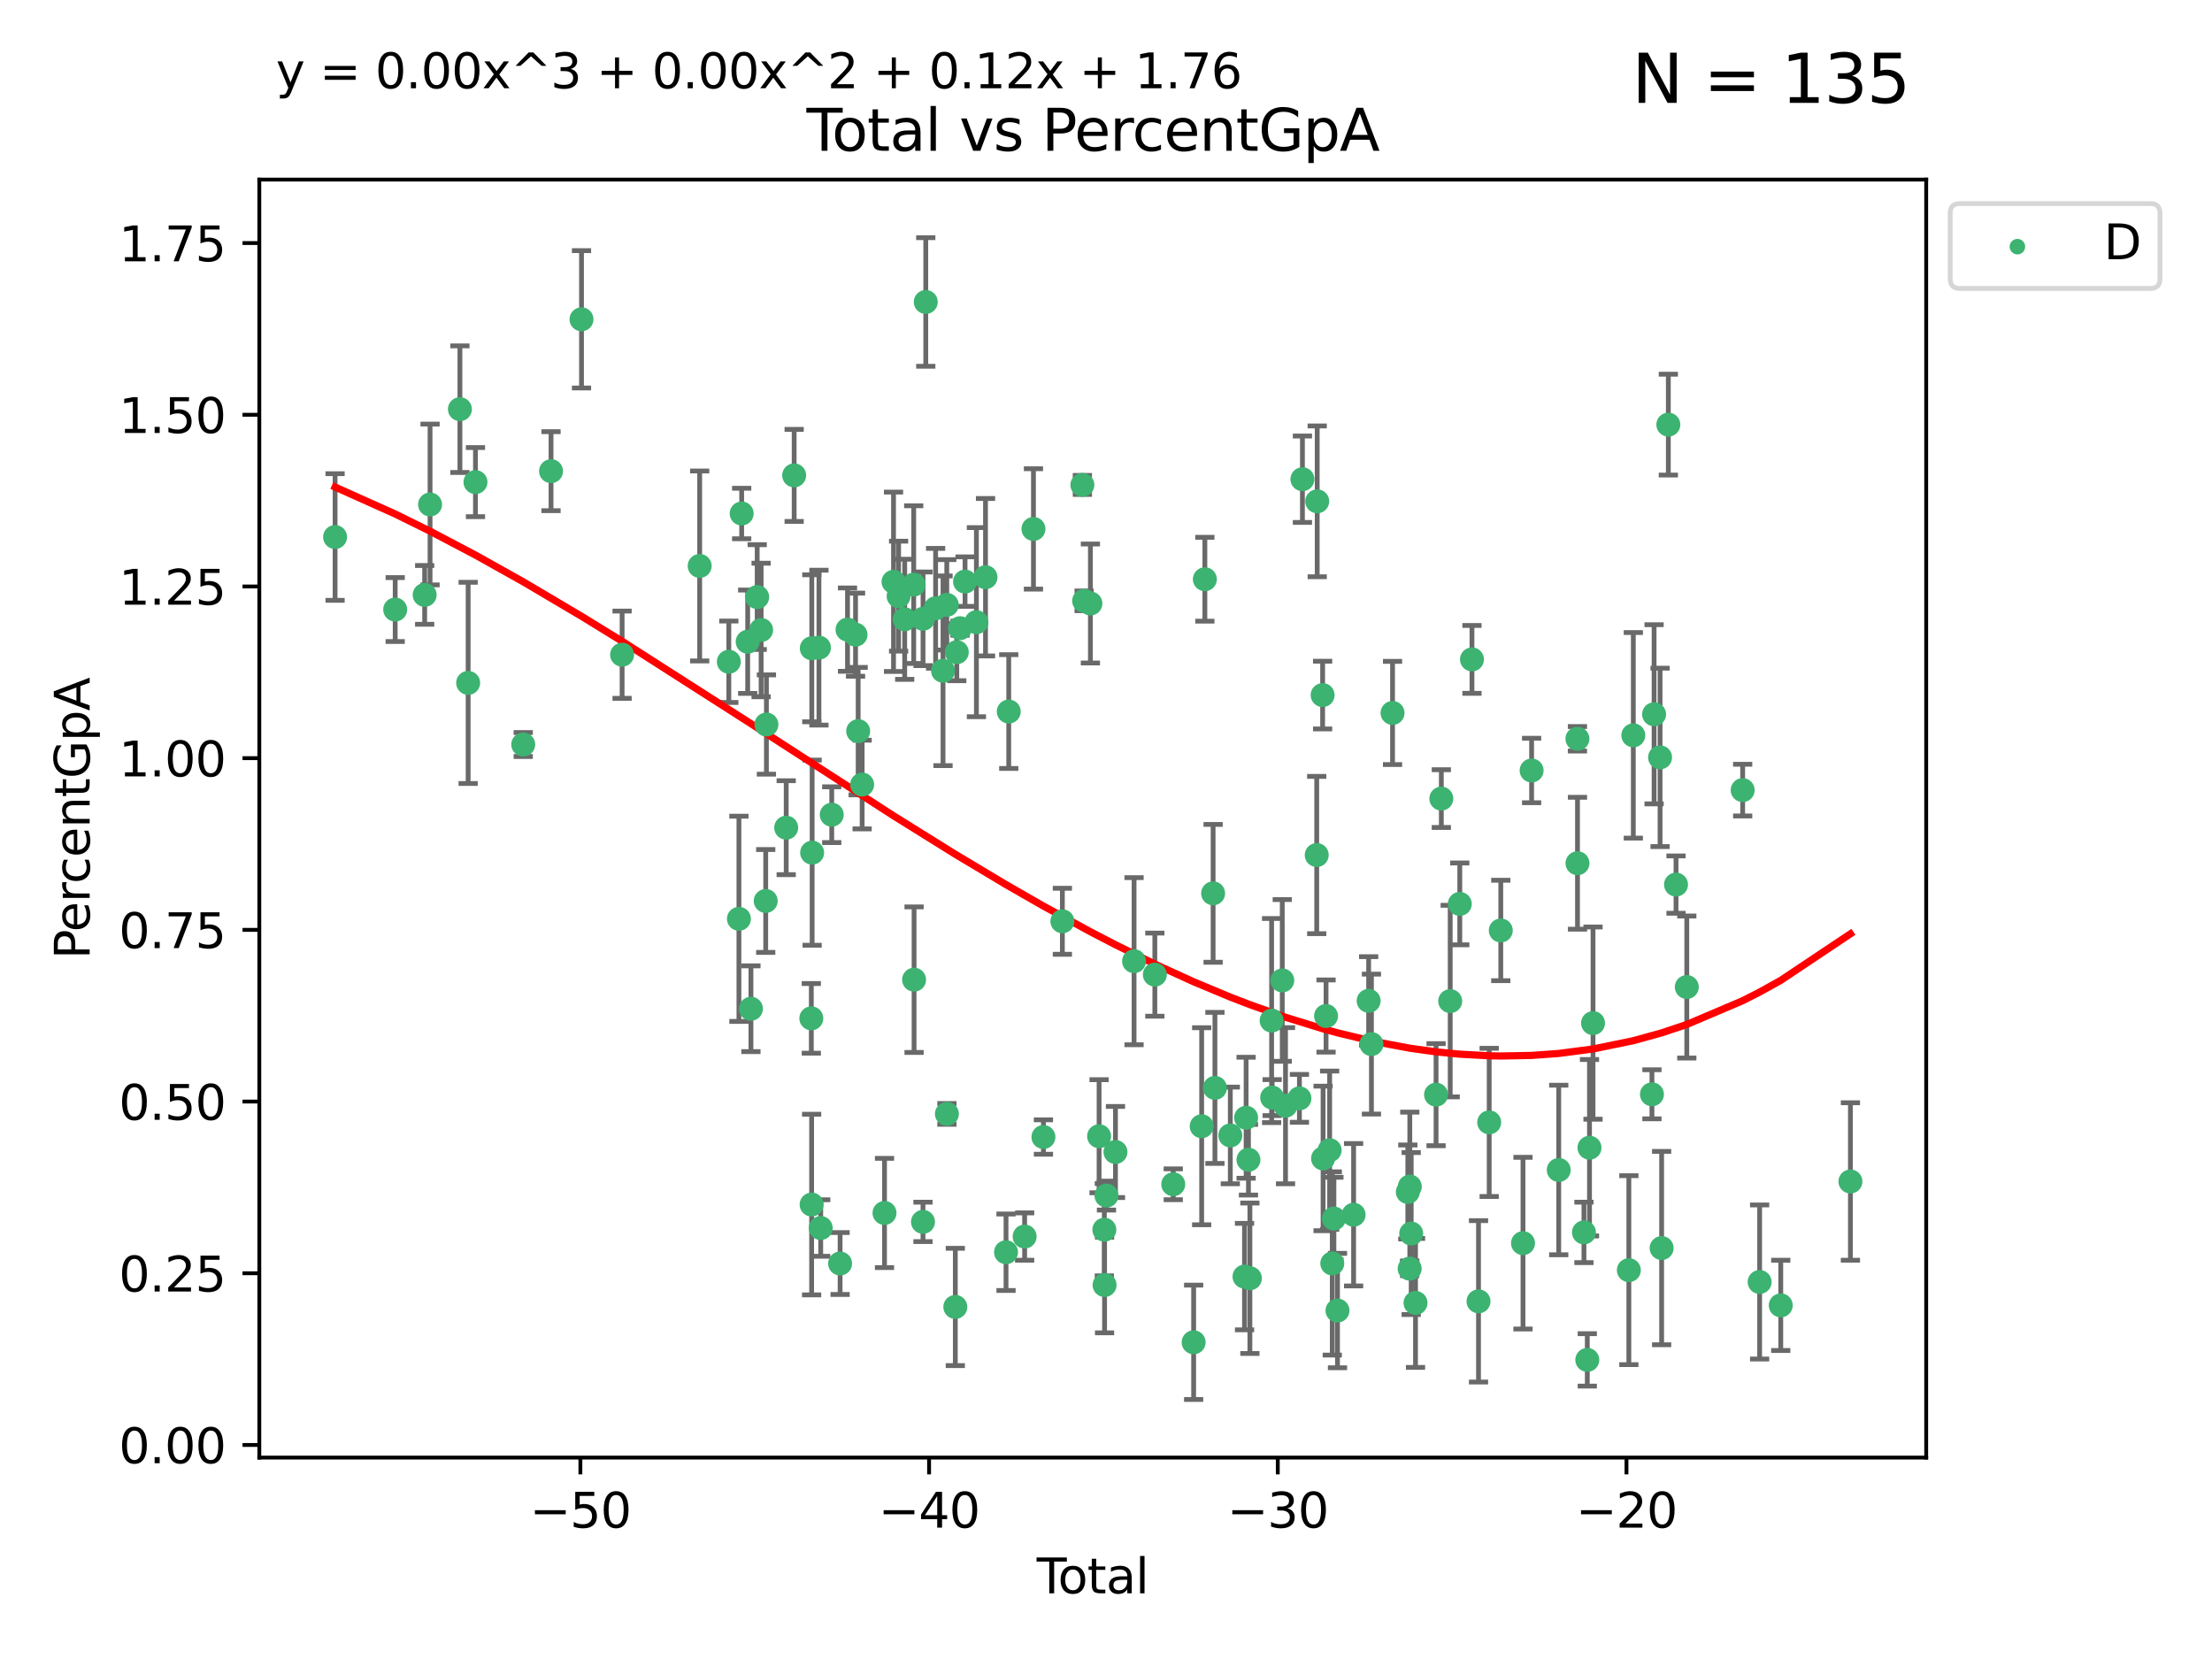 <?xml version="1.0" encoding="utf-8" standalone="no"?>
<!DOCTYPE svg PUBLIC "-//W3C//DTD SVG 1.1//EN"
  "http://www.w3.org/Graphics/SVG/1.1/DTD/svg11.dtd">
<svg xmlns:xlink="http://www.w3.org/1999/xlink" width="460.8pt" height="345.6pt" viewBox="0 0 460.8 345.6" xmlns="http://www.w3.org/2000/svg" version="1.1">
 <defs>
  <style type="text/css">*{stroke-linejoin: round; stroke-linecap: butt}</style>
 </defs>
 <g id="figure_1">
  <g id="patch_1">
   <path d="M 0 345.6 
L 460.8 345.6 
L 460.8 0 
L 0 0 
z
" style="fill: #ffffff"/>
  </g>
  <g id="axes_1">
   <g id="patch_2">
    <path d="M 54.02 303.64 
L 401.26 303.64 
L 401.26 37.411 
L 54.02 37.411 
z
" style="fill: #ffffff"/>
   </g>
   <g id="PathCollection_1">
    <defs>
     <path id="m7494af3975" d="M 0 1.118 
C 0.297 1.118 0.581 1 0.791 0.791 
C 1 0.581 1.118 0.297 1.118 0 
C 1.118 -0.297 1 -0.581 0.791 -0.791 
C 0.581 -1 0.297 -1.118 0 -1.118 
C -0.297 -1.118 -0.581 -1 -0.791 -0.791 
C -1 -0.581 -1.118 -0.297 -1.118 0 
C -1.118 0.297 -1 0.581 -0.791 0.791 
C -0.581 1 -0.297 1.118 0 1.118 
z
" style="stroke: #3cb371"/>
    </defs>
    <g clip-path="url(#p300b321be8)">
     <use xlink:href="#m7494af3975" x="69.804" y="111.871" style="fill: #3cb371; stroke: #3cb371"/>
     <use xlink:href="#m7494af3975" x="82.325" y="126.98" style="fill: #3cb371; stroke: #3cb371"/>
     <use xlink:href="#m7494af3975" x="88.465" y="123.928" style="fill: #3cb371; stroke: #3cb371"/>
     <use xlink:href="#m7494af3975" x="89.589" y="105.092" style="fill: #3cb371; stroke: #3cb371"/>
     <use xlink:href="#m7494af3975" x="95.809" y="85.241" style="fill: #3cb371; stroke: #3cb371"/>
     <use xlink:href="#m7494af3975" x="97.523" y="142.258" style="fill: #3cb371; stroke: #3cb371"/>
     <use xlink:href="#m7494af3975" x="99.05" y="100.431" style="fill: #3cb371; stroke: #3cb371"/>
     <use xlink:href="#m7494af3975" x="108.997" y="155.096" style="fill: #3cb371; stroke: #3cb371"/>
     <use xlink:href="#m7494af3975" x="114.79" y="98.151" style="fill: #3cb371; stroke: #3cb371"/>
     <use xlink:href="#m7494af3975" x="121.138" y="66.518" style="fill: #3cb371; stroke: #3cb371"/>
     <use xlink:href="#m7494af3975" x="129.594" y="136.386" style="fill: #3cb371; stroke: #3cb371"/>
     <use xlink:href="#m7494af3975" x="145.755" y="117.898" style="fill: #3cb371; stroke: #3cb371"/>
     <use xlink:href="#m7494af3975" x="151.828" y="137.857" style="fill: #3cb371; stroke: #3cb371"/>
     <use xlink:href="#m7494af3975" x="153.932" y="191.406" style="fill: #3cb371; stroke: #3cb371"/>
     <use xlink:href="#m7494af3975" x="154.504" y="106.971" style="fill: #3cb371; stroke: #3cb371"/>
     <use xlink:href="#m7494af3975" x="155.756" y="133.687" style="fill: #3cb371; stroke: #3cb371"/>
     <use xlink:href="#m7494af3975" x="156.435" y="210.138" style="fill: #3cb371; stroke: #3cb371"/>
     <use xlink:href="#m7494af3975" x="157.736" y="124.381" style="fill: #3cb371; stroke: #3cb371"/>
     <use xlink:href="#m7494af3975" x="158.557" y="131.236" style="fill: #3cb371; stroke: #3cb371"/>
     <use xlink:href="#m7494af3975" x="159.513" y="187.687" style="fill: #3cb371; stroke: #3cb371"/>
     <use xlink:href="#m7494af3975" x="159.658" y="150.93" style="fill: #3cb371; stroke: #3cb371"/>
     <use xlink:href="#m7494af3975" x="163.78" y="172.421" style="fill: #3cb371; stroke: #3cb371"/>
     <use xlink:href="#m7494af3975" x="165.438" y="99.03" style="fill: #3cb371; stroke: #3cb371"/>
     <use xlink:href="#m7494af3975" x="169.012" y="212.14" style="fill: #3cb371; stroke: #3cb371"/>
     <use xlink:href="#m7494af3975" x="169.077" y="250.93" style="fill: #3cb371; stroke: #3cb371"/>
     <use xlink:href="#m7494af3975" x="169.112" y="135.049" style="fill: #3cb371; stroke: #3cb371"/>
     <use xlink:href="#m7494af3975" x="169.183" y="177.623" style="fill: #3cb371; stroke: #3cb371"/>
     <use xlink:href="#m7494af3975" x="170.601" y="134.914" style="fill: #3cb371; stroke: #3cb371"/>
     <use xlink:href="#m7494af3975" x="170.97" y="255.821" style="fill: #3cb371; stroke: #3cb371"/>
     <use xlink:href="#m7494af3975" x="173.268" y="169.716" style="fill: #3cb371; stroke: #3cb371"/>
     <use xlink:href="#m7494af3975" x="175.008" y="263.211" style="fill: #3cb371; stroke: #3cb371"/>
     <use xlink:href="#m7494af3975" x="176.553" y="131.161" style="fill: #3cb371; stroke: #3cb371"/>
     <use xlink:href="#m7494af3975" x="178.225" y="132.218" style="fill: #3cb371; stroke: #3cb371"/>
     <use xlink:href="#m7494af3975" x="178.772" y="152.307" style="fill: #3cb371; stroke: #3cb371"/>
     <use xlink:href="#m7494af3975" x="179.6" y="163.434" style="fill: #3cb371; stroke: #3cb371"/>
     <use xlink:href="#m7494af3975" x="184.26" y="252.684" style="fill: #3cb371; stroke: #3cb371"/>
     <use xlink:href="#m7494af3975" x="186.137" y="121.196" style="fill: #3cb371; stroke: #3cb371"/>
     <use xlink:href="#m7494af3975" x="187.196" y="124.189" style="fill: #3cb371; stroke: #3cb371"/>
     <use xlink:href="#m7494af3975" x="188.464" y="129.006" style="fill: #3cb371; stroke: #3cb371"/>
     <use xlink:href="#m7494af3975" x="190.342" y="121.786" style="fill: #3cb371; stroke: #3cb371"/>
     <use xlink:href="#m7494af3975" x="190.419" y="204.084" style="fill: #3cb371; stroke: #3cb371"/>
     <use xlink:href="#m7494af3975" x="192.276" y="254.538" style="fill: #3cb371; stroke: #3cb371"/>
     <use xlink:href="#m7494af3975" x="192.285" y="128.906" style="fill: #3cb371; stroke: #3cb371"/>
     <use xlink:href="#m7494af3975" x="192.854" y="62.906" style="fill: #3cb371; stroke: #3cb371"/>
     <use xlink:href="#m7494af3975" x="194.907" y="126.722" style="fill: #3cb371; stroke: #3cb371"/>
     <use xlink:href="#m7494af3975" x="196.45" y="139.732" style="fill: #3cb371; stroke: #3cb371"/>
     <use xlink:href="#m7494af3975" x="197.232" y="125.998" style="fill: #3cb371; stroke: #3cb371"/>
     <use xlink:href="#m7494af3975" x="197.257" y="232.043" style="fill: #3cb371; stroke: #3cb371"/>
     <use xlink:href="#m7494af3975" x="199.011" y="272.261" style="fill: #3cb371; stroke: #3cb371"/>
     <use xlink:href="#m7494af3975" x="199.317" y="135.86" style="fill: #3cb371; stroke: #3cb371"/>
     <use xlink:href="#m7494af3975" x="199.989" y="130.868" style="fill: #3cb371; stroke: #3cb371"/>
     <use xlink:href="#m7494af3975" x="201.037" y="121.157" style="fill: #3cb371; stroke: #3cb371"/>
     <use xlink:href="#m7494af3975" x="203.404" y="129.611" style="fill: #3cb371; stroke: #3cb371"/>
     <use xlink:href="#m7494af3975" x="205.301" y="120.245" style="fill: #3cb371; stroke: #3cb371"/>
     <use xlink:href="#m7494af3975" x="209.573" y="260.864" style="fill: #3cb371; stroke: #3cb371"/>
     <use xlink:href="#m7494af3975" x="210.141" y="148.229" style="fill: #3cb371; stroke: #3cb371"/>
     <use xlink:href="#m7494af3975" x="213.45" y="257.595" style="fill: #3cb371; stroke: #3cb371"/>
     <use xlink:href="#m7494af3975" x="215.287" y="110.186" style="fill: #3cb371; stroke: #3cb371"/>
     <use xlink:href="#m7494af3975" x="217.366" y="236.861" style="fill: #3cb371; stroke: #3cb371"/>
     <use xlink:href="#m7494af3975" x="221.312" y="191.921" style="fill: #3cb371; stroke: #3cb371"/>
     <use xlink:href="#m7494af3975" x="225.479" y="101.016" style="fill: #3cb371; stroke: #3cb371"/>
     <use xlink:href="#m7494af3975" x="225.845" y="125.166" style="fill: #3cb371; stroke: #3cb371"/>
     <use xlink:href="#m7494af3975" x="227.152" y="125.718" style="fill: #3cb371; stroke: #3cb371"/>
     <use xlink:href="#m7494af3975" x="228.96" y="236.698" style="fill: #3cb371; stroke: #3cb371"/>
     <use xlink:href="#m7494af3975" x="230.054" y="256.168" style="fill: #3cb371; stroke: #3cb371"/>
     <use xlink:href="#m7494af3975" x="230.101" y="267.693" style="fill: #3cb371; stroke: #3cb371"/>
     <use xlink:href="#m7494af3975" x="230.499" y="249.062" style="fill: #3cb371; stroke: #3cb371"/>
     <use xlink:href="#m7494af3975" x="232.375" y="239.982" style="fill: #3cb371; stroke: #3cb371"/>
     <use xlink:href="#m7494af3975" x="236.246" y="200.235" style="fill: #3cb371; stroke: #3cb371"/>
     <use xlink:href="#m7494af3975" x="240.575" y="203.033" style="fill: #3cb371; stroke: #3cb371"/>
     <use xlink:href="#m7494af3975" x="244.409" y="246.702" style="fill: #3cb371; stroke: #3cb371"/>
     <use xlink:href="#m7494af3975" x="248.657" y="279.625" style="fill: #3cb371; stroke: #3cb371"/>
     <use xlink:href="#m7494af3975" x="250.33" y="234.616" style="fill: #3cb371; stroke: #3cb371"/>
     <use xlink:href="#m7494af3975" x="250.995" y="120.665" style="fill: #3cb371; stroke: #3cb371"/>
     <use xlink:href="#m7494af3975" x="252.714" y="186.098" style="fill: #3cb371; stroke: #3cb371"/>
     <use xlink:href="#m7494af3975" x="253.091" y="226.626" style="fill: #3cb371; stroke: #3cb371"/>
     <use xlink:href="#m7494af3975" x="256.296" y="236.531" style="fill: #3cb371; stroke: #3cb371"/>
     <use xlink:href="#m7494af3975" x="259.255" y="265.938" style="fill: #3cb371; stroke: #3cb371"/>
     <use xlink:href="#m7494af3975" x="259.588" y="232.844" style="fill: #3cb371; stroke: #3cb371"/>
     <use xlink:href="#m7494af3975" x="260.078" y="241.595" style="fill: #3cb371; stroke: #3cb371"/>
     <use xlink:href="#m7494af3975" x="260.375" y="266.286" style="fill: #3cb371; stroke: #3cb371"/>
     <use xlink:href="#m7494af3975" x="264.901" y="212.603" style="fill: #3cb371; stroke: #3cb371"/>
     <use xlink:href="#m7494af3975" x="265.013" y="228.648" style="fill: #3cb371; stroke: #3cb371"/>
     <use xlink:href="#m7494af3975" x="267.119" y="204.241" style="fill: #3cb371; stroke: #3cb371"/>
     <use xlink:href="#m7494af3975" x="267.797" y="230.339" style="fill: #3cb371; stroke: #3cb371"/>
     <use xlink:href="#m7494af3975" x="270.694" y="228.808" style="fill: #3cb371; stroke: #3cb371"/>
     <use xlink:href="#m7494af3975" x="271.319" y="99.828" style="fill: #3cb371; stroke: #3cb371"/>
     <use xlink:href="#m7494af3975" x="274.297" y="178.119" style="fill: #3cb371; stroke: #3cb371"/>
     <use xlink:href="#m7494af3975" x="274.399" y="104.437" style="fill: #3cb371; stroke: #3cb371"/>
     <use xlink:href="#m7494af3975" x="275.527" y="144.798" style="fill: #3cb371; stroke: #3cb371"/>
     <use xlink:href="#m7494af3975" x="275.621" y="241.323" style="fill: #3cb371; stroke: #3cb371"/>
     <use xlink:href="#m7494af3975" x="276.239" y="211.657" style="fill: #3cb371; stroke: #3cb371"/>
     <use xlink:href="#m7494af3975" x="276.988" y="239.611" style="fill: #3cb371; stroke: #3cb371"/>
     <use xlink:href="#m7494af3975" x="277.537" y="263.197" style="fill: #3cb371; stroke: #3cb371"/>
     <use xlink:href="#m7494af3975" x="277.877" y="253.845" style="fill: #3cb371; stroke: #3cb371"/>
     <use xlink:href="#m7494af3975" x="278.624" y="273.013" style="fill: #3cb371; stroke: #3cb371"/>
     <use xlink:href="#m7494af3975" x="281.98" y="253.053" style="fill: #3cb371; stroke: #3cb371"/>
     <use xlink:href="#m7494af3975" x="285.114" y="208.493" style="fill: #3cb371; stroke: #3cb371"/>
     <use xlink:href="#m7494af3975" x="285.695" y="217.503" style="fill: #3cb371; stroke: #3cb371"/>
     <use xlink:href="#m7494af3975" x="290.092" y="148.522" style="fill: #3cb371; stroke: #3cb371"/>
     <use xlink:href="#m7494af3975" x="293.276" y="248.31" style="fill: #3cb371; stroke: #3cb371"/>
     <use xlink:href="#m7494af3975" x="293.659" y="264.284" style="fill: #3cb371; stroke: #3cb371"/>
     <use xlink:href="#m7494af3975" x="293.688" y="247.179" style="fill: #3cb371; stroke: #3cb371"/>
     <use xlink:href="#m7494af3975" x="293.979" y="256.968" style="fill: #3cb371; stroke: #3cb371"/>
     <use xlink:href="#m7494af3975" x="294.879" y="271.422" style="fill: #3cb371; stroke: #3cb371"/>
     <use xlink:href="#m7494af3975" x="299.159" y="228.038" style="fill: #3cb371; stroke: #3cb371"/>
     <use xlink:href="#m7494af3975" x="300.254" y="166.361" style="fill: #3cb371; stroke: #3cb371"/>
     <use xlink:href="#m7494af3975" x="302.104" y="208.548" style="fill: #3cb371; stroke: #3cb371"/>
     <use xlink:href="#m7494af3975" x="304.099" y="188.3" style="fill: #3cb371; stroke: #3cb371"/>
     <use xlink:href="#m7494af3975" x="306.638" y="137.365" style="fill: #3cb371; stroke: #3cb371"/>
     <use xlink:href="#m7494af3975" x="308.002" y="271.094" style="fill: #3cb371; stroke: #3cb371"/>
     <use xlink:href="#m7494af3975" x="310.226" y="233.811" style="fill: #3cb371; stroke: #3cb371"/>
     <use xlink:href="#m7494af3975" x="312.642" y="193.834" style="fill: #3cb371; stroke: #3cb371"/>
     <use xlink:href="#m7494af3975" x="317.267" y="258.974" style="fill: #3cb371; stroke: #3cb371"/>
     <use xlink:href="#m7494af3975" x="319.062" y="160.508" style="fill: #3cb371; stroke: #3cb371"/>
     <use xlink:href="#m7494af3975" x="324.712" y="243.728" style="fill: #3cb371; stroke: #3cb371"/>
     <use xlink:href="#m7494af3975" x="328.607" y="153.903" style="fill: #3cb371; stroke: #3cb371"/>
     <use xlink:href="#m7494af3975" x="328.62" y="179.829" style="fill: #3cb371; stroke: #3cb371"/>
     <use xlink:href="#m7494af3975" x="329.966" y="256.728" style="fill: #3cb371; stroke: #3cb371"/>
     <use xlink:href="#m7494af3975" x="330.662" y="283.29" style="fill: #3cb371; stroke: #3cb371"/>
     <use xlink:href="#m7494af3975" x="331.121" y="239.092" style="fill: #3cb371; stroke: #3cb371"/>
     <use xlink:href="#m7494af3975" x="331.856" y="213.133" style="fill: #3cb371; stroke: #3cb371"/>
     <use xlink:href="#m7494af3975" x="339.32" y="264.599" style="fill: #3cb371; stroke: #3cb371"/>
     <use xlink:href="#m7494af3975" x="340.249" y="153.183" style="fill: #3cb371; stroke: #3cb371"/>
     <use xlink:href="#m7494af3975" x="344.13" y="227.962" style="fill: #3cb371; stroke: #3cb371"/>
     <use xlink:href="#m7494af3975" x="344.576" y="148.797" style="fill: #3cb371; stroke: #3cb371"/>
     <use xlink:href="#m7494af3975" x="345.823" y="157.775" style="fill: #3cb371; stroke: #3cb371"/>
     <use xlink:href="#m7494af3975" x="346.149" y="259.995" style="fill: #3cb371; stroke: #3cb371"/>
     <use xlink:href="#m7494af3975" x="347.546" y="88.456" style="fill: #3cb371; stroke: #3cb371"/>
     <use xlink:href="#m7494af3975" x="349.145" y="184.275" style="fill: #3cb371; stroke: #3cb371"/>
     <use xlink:href="#m7494af3975" x="351.389" y="205.615" style="fill: #3cb371; stroke: #3cb371"/>
     <use xlink:href="#m7494af3975" x="363.029" y="164.595" style="fill: #3cb371; stroke: #3cb371"/>
     <use xlink:href="#m7494af3975" x="366.565" y="267.06" style="fill: #3cb371; stroke: #3cb371"/>
     <use xlink:href="#m7494af3975" x="370.965" y="271.933" style="fill: #3cb371; stroke: #3cb371"/>
     <use xlink:href="#m7494af3975" x="385.476" y="246.126" style="fill: #3cb371; stroke: #3cb371"/>
    </g>
   </g>
   <g id="matplotlib.axis_1">
    <g id="xtick_1">
     <g id="line2d_1">
      <defs>
       <path id="mb98febe8c9" d="M 0 0 
L 0 3.5 
" style="stroke: #000000; stroke-width: 0.8"/>
      </defs>
      <g>
       <use xlink:href="#mb98febe8c9" x="120.904" y="303.64" style="stroke: #000000; stroke-width: 0.8"/>
      </g>
     </g>
     <g id="text_1">
      <!-- −50 -->
      <g transform="translate(110.351 318.238)scale(0.1 -0.1)">
       <defs>
        <path id="DejaVuSans-2212" d="M 678 2272 
L 4684 2272 
L 4684 1741 
L 678 1741 
L 678 2272 
z
" transform="scale(0.016)"/>
        <path id="DejaVuSans-35" d="M 691 4666 
L 3169 4666 
L 3169 4134 
L 1269 4134 
L 1269 2991 
Q 1406 3038 1543 3061 
Q 1681 3084 1819 3084 
Q 2600 3084 3056 2656 
Q 3513 2228 3513 1497 
Q 3513 744 3044 326 
Q 2575 -91 1722 -91 
Q 1428 -91 1123 -41 
Q 819 9 494 109 
L 494 744 
Q 775 591 1075 516 
Q 1375 441 1709 441 
Q 2250 441 2565 725 
Q 2881 1009 2881 1497 
Q 2881 1984 2565 2268 
Q 2250 2553 1709 2553 
Q 1456 2553 1204 2497 
Q 953 2441 691 2322 
L 691 4666 
z
" transform="scale(0.016)"/>
        <path id="DejaVuSans-30" d="M 2034 4250 
Q 1547 4250 1301 3770 
Q 1056 3291 1056 2328 
Q 1056 1369 1301 889 
Q 1547 409 2034 409 
Q 2525 409 2770 889 
Q 3016 1369 3016 2328 
Q 3016 3291 2770 3770 
Q 2525 4250 2034 4250 
z
M 2034 4750 
Q 2819 4750 3233 4129 
Q 3647 3509 3647 2328 
Q 3647 1150 3233 529 
Q 2819 -91 2034 -91 
Q 1250 -91 836 529 
Q 422 1150 422 2328 
Q 422 3509 836 4129 
Q 1250 4750 2034 4750 
z
" transform="scale(0.016)"/>
       </defs>
       <use xlink:href="#DejaVuSans-2212"/>
       <use xlink:href="#DejaVuSans-35" x="83.789"/>
       <use xlink:href="#DejaVuSans-30" x="147.412"/>
      </g>
     </g>
    </g>
    <g id="xtick_2">
     <g id="line2d_2">
      <g>
       <use xlink:href="#mb98febe8c9" x="193.544" y="303.64" style="stroke: #000000; stroke-width: 0.8"/>
      </g>
     </g>
     <g id="text_2">
      <!-- −40 -->
      <g transform="translate(182.991 318.238)scale(0.1 -0.1)">
       <defs>
        <path id="DejaVuSans-34" d="M 2419 4116 
L 825 1625 
L 2419 1625 
L 2419 4116 
z
M 2253 4666 
L 3047 4666 
L 3047 1625 
L 3713 1625 
L 3713 1100 
L 3047 1100 
L 3047 0 
L 2419 0 
L 2419 1100 
L 313 1100 
L 313 1709 
L 2253 4666 
z
" transform="scale(0.016)"/>
       </defs>
       <use xlink:href="#DejaVuSans-2212"/>
       <use xlink:href="#DejaVuSans-34" x="83.789"/>
       <use xlink:href="#DejaVuSans-30" x="147.412"/>
      </g>
     </g>
    </g>
    <g id="xtick_3">
     <g id="line2d_3">
      <g>
       <use xlink:href="#mb98febe8c9" x="266.184" y="303.64" style="stroke: #000000; stroke-width: 0.8"/>
      </g>
     </g>
     <g id="text_3">
      <!-- −30 -->
      <g transform="translate(255.632 318.238)scale(0.1 -0.1)">
       <defs>
        <path id="DejaVuSans-33" d="M 2597 2516 
Q 3050 2419 3304 2112 
Q 3559 1806 3559 1356 
Q 3559 666 3084 287 
Q 2609 -91 1734 -91 
Q 1441 -91 1130 -33 
Q 819 25 488 141 
L 488 750 
Q 750 597 1062 519 
Q 1375 441 1716 441 
Q 2309 441 2620 675 
Q 2931 909 2931 1356 
Q 2931 1769 2642 2001 
Q 2353 2234 1838 2234 
L 1294 2234 
L 1294 2753 
L 1863 2753 
Q 2328 2753 2575 2939 
Q 2822 3125 2822 3475 
Q 2822 3834 2567 4026 
Q 2313 4219 1838 4219 
Q 1578 4219 1281 4162 
Q 984 4106 628 3988 
L 628 4550 
Q 988 4650 1302 4700 
Q 1616 4750 1894 4750 
Q 2613 4750 3031 4423 
Q 3450 4097 3450 3541 
Q 3450 3153 3228 2886 
Q 3006 2619 2597 2516 
z
" transform="scale(0.016)"/>
       </defs>
       <use xlink:href="#DejaVuSans-2212"/>
       <use xlink:href="#DejaVuSans-33" x="83.789"/>
       <use xlink:href="#DejaVuSans-30" x="147.412"/>
      </g>
     </g>
    </g>
    <g id="xtick_4">
     <g id="line2d_4">
      <g>
       <use xlink:href="#mb98febe8c9" x="338.824" y="303.64" style="stroke: #000000; stroke-width: 0.8"/>
      </g>
     </g>
     <g id="text_4">
      <!-- −20 -->
      <g transform="translate(328.272 318.238)scale(0.1 -0.1)">
       <defs>
        <path id="DejaVuSans-32" d="M 1228 531 
L 3431 531 
L 3431 0 
L 469 0 
L 469 531 
Q 828 903 1448 1529 
Q 2069 2156 2228 2338 
Q 2531 2678 2651 2914 
Q 2772 3150 2772 3378 
Q 2772 3750 2511 3984 
Q 2250 4219 1831 4219 
Q 1534 4219 1204 4116 
Q 875 4013 500 3803 
L 500 4441 
Q 881 4594 1212 4672 
Q 1544 4750 1819 4750 
Q 2544 4750 2975 4387 
Q 3406 4025 3406 3419 
Q 3406 3131 3298 2873 
Q 3191 2616 2906 2266 
Q 2828 2175 2409 1742 
Q 1991 1309 1228 531 
z
" transform="scale(0.016)"/>
       </defs>
       <use xlink:href="#DejaVuSans-2212"/>
       <use xlink:href="#DejaVuSans-32" x="83.789"/>
       <use xlink:href="#DejaVuSans-30" x="147.412"/>
      </g>
     </g>
    </g>
    <g id="text_5">
     <!-- Total -->
     <g transform="translate(215.963 331.917)scale(0.1 -0.1)">
      <defs>
       <path id="DejaVuSans-54" d="M -19 4666 
L 3928 4666 
L 3928 4134 
L 2272 4134 
L 2272 0 
L 1638 0 
L 1638 4134 
L -19 4134 
L -19 4666 
z
" transform="scale(0.016)"/>
       <path id="DejaVuSans-6f" d="M 1959 3097 
Q 1497 3097 1228 2736 
Q 959 2375 959 1747 
Q 959 1119 1226 758 
Q 1494 397 1959 397 
Q 2419 397 2687 759 
Q 2956 1122 2956 1747 
Q 2956 2369 2687 2733 
Q 2419 3097 1959 3097 
z
M 1959 3584 
Q 2709 3584 3137 3096 
Q 3566 2609 3566 1747 
Q 3566 888 3137 398 
Q 2709 -91 1959 -91 
Q 1206 -91 779 398 
Q 353 888 353 1747 
Q 353 2609 779 3096 
Q 1206 3584 1959 3584 
z
" transform="scale(0.016)"/>
       <path id="DejaVuSans-74" d="M 1172 4494 
L 1172 3500 
L 2356 3500 
L 2356 3053 
L 1172 3053 
L 1172 1153 
Q 1172 725 1289 603 
Q 1406 481 1766 481 
L 2356 481 
L 2356 0 
L 1766 0 
Q 1100 0 847 248 
Q 594 497 594 1153 
L 594 3053 
L 172 3053 
L 172 3500 
L 594 3500 
L 594 4494 
L 1172 4494 
z
" transform="scale(0.016)"/>
       <path id="DejaVuSans-61" d="M 2194 1759 
Q 1497 1759 1228 1600 
Q 959 1441 959 1056 
Q 959 750 1161 570 
Q 1363 391 1709 391 
Q 2188 391 2477 730 
Q 2766 1069 2766 1631 
L 2766 1759 
L 2194 1759 
z
M 3341 1997 
L 3341 0 
L 2766 0 
L 2766 531 
Q 2569 213 2275 61 
Q 1981 -91 1556 -91 
Q 1019 -91 701 211 
Q 384 513 384 1019 
Q 384 1609 779 1909 
Q 1175 2209 1959 2209 
L 2766 2209 
L 2766 2266 
Q 2766 2663 2505 2880 
Q 2244 3097 1772 3097 
Q 1472 3097 1187 3025 
Q 903 2953 641 2809 
L 641 3341 
Q 956 3463 1253 3523 
Q 1550 3584 1831 3584 
Q 2591 3584 2966 3190 
Q 3341 2797 3341 1997 
z
" transform="scale(0.016)"/>
       <path id="DejaVuSans-6c" d="M 603 4863 
L 1178 4863 
L 1178 0 
L 603 0 
L 603 4863 
z
" transform="scale(0.016)"/>
      </defs>
      <use xlink:href="#DejaVuSans-54"/>
      <use xlink:href="#DejaVuSans-6f" x="44.084"/>
      <use xlink:href="#DejaVuSans-74" x="105.266"/>
      <use xlink:href="#DejaVuSans-61" x="144.475"/>
      <use xlink:href="#DejaVuSans-6c" x="205.754"/>
     </g>
    </g>
   </g>
   <g id="matplotlib.axis_2">
    <g id="ytick_1">
     <g id="line2d_5">
      <defs>
       <path id="m6ddb186142" d="M 0 0 
L -3.5 0 
" style="stroke: #000000; stroke-width: 0.8"/>
      </defs>
      <g>
       <use xlink:href="#m6ddb186142" x="54.02" y="301.015" style="stroke: #000000; stroke-width: 0.8"/>
      </g>
     </g>
     <g id="text_6">
      <!-- 0.00 -->
      <g transform="translate(24.754 304.814)scale(0.1 -0.1)">
       <defs>
        <path id="DejaVuSans-2e" d="M 684 794 
L 1344 794 
L 1344 0 
L 684 0 
L 684 794 
z
" transform="scale(0.016)"/>
       </defs>
       <use xlink:href="#DejaVuSans-30"/>
       <use xlink:href="#DejaVuSans-2e" x="63.623"/>
       <use xlink:href="#DejaVuSans-30" x="95.41"/>
       <use xlink:href="#DejaVuSans-30" x="159.033"/>
      </g>
     </g>
    </g>
    <g id="ytick_2">
     <g id="line2d_6">
      <g>
       <use xlink:href="#m6ddb186142" x="54.02" y="265.246" style="stroke: #000000; stroke-width: 0.8"/>
      </g>
     </g>
     <g id="text_7">
      <!-- 0.25 -->
      <g transform="translate(24.754 269.045)scale(0.1 -0.1)">
       <use xlink:href="#DejaVuSans-30"/>
       <use xlink:href="#DejaVuSans-2e" x="63.623"/>
       <use xlink:href="#DejaVuSans-32" x="95.41"/>
       <use xlink:href="#DejaVuSans-35" x="159.033"/>
      </g>
     </g>
    </g>
    <g id="ytick_3">
     <g id="line2d_7">
      <g>
       <use xlink:href="#m6ddb186142" x="54.02" y="229.477" style="stroke: #000000; stroke-width: 0.8"/>
      </g>
     </g>
     <g id="text_8">
      <!-- 0.50 -->
      <g transform="translate(24.754 233.276)scale(0.1 -0.1)">
       <use xlink:href="#DejaVuSans-30"/>
       <use xlink:href="#DejaVuSans-2e" x="63.623"/>
       <use xlink:href="#DejaVuSans-35" x="95.41"/>
       <use xlink:href="#DejaVuSans-30" x="159.033"/>
      </g>
     </g>
    </g>
    <g id="ytick_4">
     <g id="line2d_8">
      <g>
       <use xlink:href="#m6ddb186142" x="54.02" y="193.707" style="stroke: #000000; stroke-width: 0.8"/>
      </g>
     </g>
     <g id="text_9">
      <!-- 0.75 -->
      <g transform="translate(24.754 197.507)scale(0.1 -0.1)">
       <defs>
        <path id="DejaVuSans-37" d="M 525 4666 
L 3525 4666 
L 3525 4397 
L 1831 0 
L 1172 0 
L 2766 4134 
L 525 4134 
L 525 4666 
z
" transform="scale(0.016)"/>
       </defs>
       <use xlink:href="#DejaVuSans-30"/>
       <use xlink:href="#DejaVuSans-2e" x="63.623"/>
       <use xlink:href="#DejaVuSans-37" x="95.41"/>
       <use xlink:href="#DejaVuSans-35" x="159.033"/>
      </g>
     </g>
    </g>
    <g id="ytick_5">
     <g id="line2d_9">
      <g>
       <use xlink:href="#m6ddb186142" x="54.02" y="157.938" style="stroke: #000000; stroke-width: 0.8"/>
      </g>
     </g>
     <g id="text_10">
      <!-- 1.00 -->
      <g transform="translate(24.754 161.738)scale(0.1 -0.1)">
       <defs>
        <path id="DejaVuSans-31" d="M 794 531 
L 1825 531 
L 1825 4091 
L 703 3866 
L 703 4441 
L 1819 4666 
L 2450 4666 
L 2450 531 
L 3481 531 
L 3481 0 
L 794 0 
L 794 531 
z
" transform="scale(0.016)"/>
       </defs>
       <use xlink:href="#DejaVuSans-31"/>
       <use xlink:href="#DejaVuSans-2e" x="63.623"/>
       <use xlink:href="#DejaVuSans-30" x="95.41"/>
       <use xlink:href="#DejaVuSans-30" x="159.033"/>
      </g>
     </g>
    </g>
    <g id="ytick_6">
     <g id="line2d_10">
      <g>
       <use xlink:href="#m6ddb186142" x="54.02" y="122.169" style="stroke: #000000; stroke-width: 0.8"/>
      </g>
     </g>
     <g id="text_11">
      <!-- 1.25 -->
      <g transform="translate(24.754 125.968)scale(0.1 -0.1)">
       <use xlink:href="#DejaVuSans-31"/>
       <use xlink:href="#DejaVuSans-2e" x="63.623"/>
       <use xlink:href="#DejaVuSans-32" x="95.41"/>
       <use xlink:href="#DejaVuSans-35" x="159.033"/>
      </g>
     </g>
    </g>
    <g id="ytick_7">
     <g id="line2d_11">
      <g>
       <use xlink:href="#m6ddb186142" x="54.02" y="86.4" style="stroke: #000000; stroke-width: 0.8"/>
      </g>
     </g>
     <g id="text_12">
      <!-- 1.50 -->
      <g transform="translate(24.754 90.199)scale(0.1 -0.1)">
       <use xlink:href="#DejaVuSans-31"/>
       <use xlink:href="#DejaVuSans-2e" x="63.623"/>
       <use xlink:href="#DejaVuSans-35" x="95.41"/>
       <use xlink:href="#DejaVuSans-30" x="159.033"/>
      </g>
     </g>
    </g>
    <g id="ytick_8">
     <g id="line2d_12">
      <g>
       <use xlink:href="#m6ddb186142" x="54.02" y="50.631" style="stroke: #000000; stroke-width: 0.8"/>
      </g>
     </g>
     <g id="text_13">
      <!-- 1.75 -->
      <g transform="translate(24.754 54.43)scale(0.1 -0.1)">
       <use xlink:href="#DejaVuSans-31"/>
       <use xlink:href="#DejaVuSans-2e" x="63.623"/>
       <use xlink:href="#DejaVuSans-37" x="95.41"/>
       <use xlink:href="#DejaVuSans-35" x="159.033"/>
      </g>
     </g>
    </g>
    <g id="text_14">
     <!-- PercentGpA -->
     <g transform="translate(18.675 199.802)rotate(-90)scale(0.1 -0.1)">
      <defs>
       <path id="DejaVuSans-50" d="M 1259 4147 
L 1259 2394 
L 2053 2394 
Q 2494 2394 2734 2622 
Q 2975 2850 2975 3272 
Q 2975 3691 2734 3919 
Q 2494 4147 2053 4147 
L 1259 4147 
z
M 628 4666 
L 2053 4666 
Q 2838 4666 3239 4311 
Q 3641 3956 3641 3272 
Q 3641 2581 3239 2228 
Q 2838 1875 2053 1875 
L 1259 1875 
L 1259 0 
L 628 0 
L 628 4666 
z
" transform="scale(0.016)"/>
       <path id="DejaVuSans-65" d="M 3597 1894 
L 3597 1613 
L 953 1613 
Q 991 1019 1311 708 
Q 1631 397 2203 397 
Q 2534 397 2845 478 
Q 3156 559 3463 722 
L 3463 178 
Q 3153 47 2828 -22 
Q 2503 -91 2169 -91 
Q 1331 -91 842 396 
Q 353 884 353 1716 
Q 353 2575 817 3079 
Q 1281 3584 2069 3584 
Q 2775 3584 3186 3129 
Q 3597 2675 3597 1894 
z
M 3022 2063 
Q 3016 2534 2758 2815 
Q 2500 3097 2075 3097 
Q 1594 3097 1305 2825 
Q 1016 2553 972 2059 
L 3022 2063 
z
" transform="scale(0.016)"/>
       <path id="DejaVuSans-72" d="M 2631 2963 
Q 2534 3019 2420 3045 
Q 2306 3072 2169 3072 
Q 1681 3072 1420 2755 
Q 1159 2438 1159 1844 
L 1159 0 
L 581 0 
L 581 3500 
L 1159 3500 
L 1159 2956 
Q 1341 3275 1631 3429 
Q 1922 3584 2338 3584 
Q 2397 3584 2469 3576 
Q 2541 3569 2628 3553 
L 2631 2963 
z
" transform="scale(0.016)"/>
       <path id="DejaVuSans-63" d="M 3122 3366 
L 3122 2828 
Q 2878 2963 2633 3030 
Q 2388 3097 2138 3097 
Q 1578 3097 1268 2742 
Q 959 2388 959 1747 
Q 959 1106 1268 751 
Q 1578 397 2138 397 
Q 2388 397 2633 464 
Q 2878 531 3122 666 
L 3122 134 
Q 2881 22 2623 -34 
Q 2366 -91 2075 -91 
Q 1284 -91 818 406 
Q 353 903 353 1747 
Q 353 2603 823 3093 
Q 1294 3584 2113 3584 
Q 2378 3584 2631 3529 
Q 2884 3475 3122 3366 
z
" transform="scale(0.016)"/>
       <path id="DejaVuSans-6e" d="M 3513 2113 
L 3513 0 
L 2938 0 
L 2938 2094 
Q 2938 2591 2744 2837 
Q 2550 3084 2163 3084 
Q 1697 3084 1428 2787 
Q 1159 2491 1159 1978 
L 1159 0 
L 581 0 
L 581 3500 
L 1159 3500 
L 1159 2956 
Q 1366 3272 1645 3428 
Q 1925 3584 2291 3584 
Q 2894 3584 3203 3211 
Q 3513 2838 3513 2113 
z
" transform="scale(0.016)"/>
       <path id="DejaVuSans-47" d="M 3809 666 
L 3809 1919 
L 2778 1919 
L 2778 2438 
L 4434 2438 
L 4434 434 
Q 4069 175 3628 42 
Q 3188 -91 2688 -91 
Q 1594 -91 976 548 
Q 359 1188 359 2328 
Q 359 3472 976 4111 
Q 1594 4750 2688 4750 
Q 3144 4750 3555 4637 
Q 3966 4525 4313 4306 
L 4313 3634 
Q 3963 3931 3569 4081 
Q 3175 4231 2741 4231 
Q 1884 4231 1454 3753 
Q 1025 3275 1025 2328 
Q 1025 1384 1454 906 
Q 1884 428 2741 428 
Q 3075 428 3337 486 
Q 3600 544 3809 666 
z
" transform="scale(0.016)"/>
       <path id="DejaVuSans-70" d="M 1159 525 
L 1159 -1331 
L 581 -1331 
L 581 3500 
L 1159 3500 
L 1159 2969 
Q 1341 3281 1617 3432 
Q 1894 3584 2278 3584 
Q 2916 3584 3314 3078 
Q 3713 2572 3713 1747 
Q 3713 922 3314 415 
Q 2916 -91 2278 -91 
Q 1894 -91 1617 61 
Q 1341 213 1159 525 
z
M 3116 1747 
Q 3116 2381 2855 2742 
Q 2594 3103 2138 3103 
Q 1681 3103 1420 2742 
Q 1159 2381 1159 1747 
Q 1159 1113 1420 752 
Q 1681 391 2138 391 
Q 2594 391 2855 752 
Q 3116 1113 3116 1747 
z
" transform="scale(0.016)"/>
       <path id="DejaVuSans-41" d="M 2188 4044 
L 1331 1722 
L 3047 1722 
L 2188 4044 
z
M 1831 4666 
L 2547 4666 
L 4325 0 
L 3669 0 
L 3244 1197 
L 1141 1197 
L 716 0 
L 50 0 
L 1831 4666 
z
" transform="scale(0.016)"/>
      </defs>
      <use xlink:href="#DejaVuSans-50"/>
      <use xlink:href="#DejaVuSans-65" x="56.678"/>
      <use xlink:href="#DejaVuSans-72" x="118.201"/>
      <use xlink:href="#DejaVuSans-63" x="157.064"/>
      <use xlink:href="#DejaVuSans-65" x="212.045"/>
      <use xlink:href="#DejaVuSans-6e" x="273.568"/>
      <use xlink:href="#DejaVuSans-74" x="336.947"/>
      <use xlink:href="#DejaVuSans-47" x="376.156"/>
      <use xlink:href="#DejaVuSans-70" x="453.646"/>
      <use xlink:href="#DejaVuSans-41" x="517.123"/>
     </g>
    </g>
   </g>
   <g id="LineCollection_1">
    <path d="M 69.804 125.06 
L 69.804 98.681 
" clip-path="url(#p300b321be8)" style="fill: none; stroke: #696969"/>
    <path d="M 82.325 133.638 
L 82.325 120.323 
" clip-path="url(#p300b321be8)" style="fill: none; stroke: #696969"/>
    <path d="M 88.465 130.05 
L 88.465 117.806 
" clip-path="url(#p300b321be8)" style="fill: none; stroke: #696969"/>
    <path d="M 89.589 121.839 
L 89.589 88.344 
" clip-path="url(#p300b321be8)" style="fill: none; stroke: #696969"/>
    <path d="M 95.809 98.428 
L 95.809 72.054 
" clip-path="url(#p300b321be8)" style="fill: none; stroke: #696969"/>
    <path d="M 97.523 163.214 
L 97.523 121.301 
" clip-path="url(#p300b321be8)" style="fill: none; stroke: #696969"/>
    <path d="M 99.05 107.63 
L 99.05 93.232 
" clip-path="url(#p300b321be8)" style="fill: none; stroke: #696969"/>
    <path d="M 108.997 157.592 
L 108.997 152.599 
" clip-path="url(#p300b321be8)" style="fill: none; stroke: #696969"/>
    <path d="M 114.79 106.379 
L 114.79 89.923 
" clip-path="url(#p300b321be8)" style="fill: none; stroke: #696969"/>
    <path d="M 121.138 80.823 
L 121.138 52.213 
" clip-path="url(#p300b321be8)" style="fill: none; stroke: #696969"/>
    <path d="M 129.594 145.477 
L 129.594 127.295 
" clip-path="url(#p300b321be8)" style="fill: none; stroke: #696969"/>
    <path d="M 145.755 137.686 
L 145.755 98.11 
" clip-path="url(#p300b321be8)" style="fill: none; stroke: #696969"/>
    <path d="M 151.828 146.339 
L 151.828 129.375 
" clip-path="url(#p300b321be8)" style="fill: none; stroke: #696969"/>
    <path d="M 153.932 212.781 
L 153.932 170.03 
" clip-path="url(#p300b321be8)" style="fill: none; stroke: #696969"/>
    <path d="M 154.504 112.232 
L 154.504 101.71 
" clip-path="url(#p300b321be8)" style="fill: none; stroke: #696969"/>
    <path d="M 155.756 144.455 
L 155.756 122.918 
" clip-path="url(#p300b321be8)" style="fill: none; stroke: #696969"/>
    <path d="M 156.435 219.072 
L 156.435 201.205 
" clip-path="url(#p300b321be8)" style="fill: none; stroke: #696969"/>
    <path d="M 157.736 135.296 
L 157.736 113.467 
" clip-path="url(#p300b321be8)" style="fill: none; stroke: #696969"/>
    <path d="M 158.557 145.145 
L 158.557 117.327 
" clip-path="url(#p300b321be8)" style="fill: none; stroke: #696969"/>
    <path d="M 159.513 198.404 
L 159.513 176.97 
" clip-path="url(#p300b321be8)" style="fill: none; stroke: #696969"/>
    <path d="M 159.658 161.272 
L 159.658 140.587 
" clip-path="url(#p300b321be8)" style="fill: none; stroke: #696969"/>
    <path d="M 163.78 182.206 
L 163.78 162.636 
" clip-path="url(#p300b321be8)" style="fill: none; stroke: #696969"/>
    <path d="M 165.438 108.618 
L 165.438 89.443 
" clip-path="url(#p300b321be8)" style="fill: none; stroke: #696969"/>
    <path d="M 169.012 219.393 
L 169.012 204.888 
" clip-path="url(#p300b321be8)" style="fill: none; stroke: #696969"/>
    <path d="M 169.077 269.748 
L 169.077 232.112 
" clip-path="url(#p300b321be8)" style="fill: none; stroke: #696969"/>
    <path d="M 169.112 150.359 
L 169.112 119.738 
" clip-path="url(#p300b321be8)" style="fill: none; stroke: #696969"/>
    <path d="M 169.183 196.911 
L 169.183 158.335 
" clip-path="url(#p300b321be8)" style="fill: none; stroke: #696969"/>
    <path d="M 170.601 151.049 
L 170.601 118.779 
" clip-path="url(#p300b321be8)" style="fill: none; stroke: #696969"/>
    <path d="M 170.97 261.708 
L 170.97 249.933 
" clip-path="url(#p300b321be8)" style="fill: none; stroke: #696969"/>
    <path d="M 173.268 175.523 
L 173.268 163.909 
" clip-path="url(#p300b321be8)" style="fill: none; stroke: #696969"/>
    <path d="M 175.008 269.661 
L 175.008 256.76 
" clip-path="url(#p300b321be8)" style="fill: none; stroke: #696969"/>
    <path d="M 176.553 139.843 
L 176.553 122.48 
" clip-path="url(#p300b321be8)" style="fill: none; stroke: #696969"/>
    <path d="M 178.225 140.879 
L 178.225 123.556 
" clip-path="url(#p300b321be8)" style="fill: none; stroke: #696969"/>
    <path d="M 178.772 165.582 
L 178.772 139.033 
" clip-path="url(#p300b321be8)" style="fill: none; stroke: #696969"/>
    <path d="M 179.6 172.672 
L 179.6 154.197 
" clip-path="url(#p300b321be8)" style="fill: none; stroke: #696969"/>
    <path d="M 184.26 264.059 
L 184.26 241.309 
" clip-path="url(#p300b321be8)" style="fill: none; stroke: #696969"/>
    <path d="M 186.137 139.88 
L 186.137 102.511 
" clip-path="url(#p300b321be8)" style="fill: none; stroke: #696969"/>
    <path d="M 187.196 135.645 
L 187.196 112.734 
" clip-path="url(#p300b321be8)" style="fill: none; stroke: #696969"/>
    <path d="M 188.464 141.52 
L 188.464 116.493 
" clip-path="url(#p300b321be8)" style="fill: none; stroke: #696969"/>
    <path d="M 190.342 138.209 
L 190.342 105.364 
" clip-path="url(#p300b321be8)" style="fill: none; stroke: #696969"/>
    <path d="M 190.419 219.242 
L 190.419 188.925 
" clip-path="url(#p300b321be8)" style="fill: none; stroke: #696969"/>
    <path d="M 192.276 258.644 
L 192.276 250.433 
" clip-path="url(#p300b321be8)" style="fill: none; stroke: #696969"/>
    <path d="M 192.285 138.657 
L 192.285 119.156 
" clip-path="url(#p300b321be8)" style="fill: none; stroke: #696969"/>
    <path d="M 192.854 76.299 
L 192.854 49.513 
" clip-path="url(#p300b321be8)" style="fill: none; stroke: #696969"/>
    <path d="M 194.907 139.203 
L 194.907 114.241 
" clip-path="url(#p300b321be8)" style="fill: none; stroke: #696969"/>
    <path d="M 196.45 159.491 
L 196.45 119.973 
" clip-path="url(#p300b321be8)" style="fill: none; stroke: #696969"/>
    <path d="M 197.232 135.411 
L 197.232 116.585 
" clip-path="url(#p300b321be8)" style="fill: none; stroke: #696969"/>
    <path d="M 197.257 234.21 
L 197.257 229.875 
" clip-path="url(#p300b321be8)" style="fill: none; stroke: #696969"/>
    <path d="M 199.011 284.48 
L 199.011 260.042 
" clip-path="url(#p300b321be8)" style="fill: none; stroke: #696969"/>
    <path d="M 199.317 141.802 
L 199.317 129.917 
" clip-path="url(#p300b321be8)" style="fill: none; stroke: #696969"/>
    <path d="M 199.989 132.337 
L 199.989 129.399 
" clip-path="url(#p300b321be8)" style="fill: none; stroke: #696969"/>
    <path d="M 201.037 126.311 
L 201.037 116.002 
" clip-path="url(#p300b321be8)" style="fill: none; stroke: #696969"/>
    <path d="M 203.404 149.309 
L 203.404 109.913 
" clip-path="url(#p300b321be8)" style="fill: none; stroke: #696969"/>
    <path d="M 205.301 136.644 
L 205.301 103.845 
" clip-path="url(#p300b321be8)" style="fill: none; stroke: #696969"/>
    <path d="M 209.573 268.829 
L 209.573 252.899 
" clip-path="url(#p300b321be8)" style="fill: none; stroke: #696969"/>
    <path d="M 210.141 160.082 
L 210.141 136.376 
" clip-path="url(#p300b321be8)" style="fill: none; stroke: #696969"/>
    <path d="M 213.45 262.525 
L 213.45 252.664 
" clip-path="url(#p300b321be8)" style="fill: none; stroke: #696969"/>
    <path d="M 215.287 122.722 
L 215.287 97.649 
" clip-path="url(#p300b321be8)" style="fill: none; stroke: #696969"/>
    <path d="M 217.366 240.443 
L 217.366 233.279 
" clip-path="url(#p300b321be8)" style="fill: none; stroke: #696969"/>
    <path d="M 221.312 198.796 
L 221.312 185.045 
" clip-path="url(#p300b321be8)" style="fill: none; stroke: #696969"/>
    <path d="M 225.479 102.996 
L 225.479 99.036 
" clip-path="url(#p300b321be8)" style="fill: none; stroke: #696969"/>
    <path d="M 225.845 127.219 
L 225.845 123.112 
" clip-path="url(#p300b321be8)" style="fill: none; stroke: #696969"/>
    <path d="M 227.152 138.108 
L 227.152 113.328 
" clip-path="url(#p300b321be8)" style="fill: none; stroke: #696969"/>
    <path d="M 228.96 248.474 
L 228.96 224.921 
" clip-path="url(#p300b321be8)" style="fill: none; stroke: #696969"/>
    <path d="M 230.054 265.781 
L 230.054 246.556 
" clip-path="url(#p300b321be8)" style="fill: none; stroke: #696969"/>
    <path d="M 230.101 277.655 
L 230.101 257.731 
" clip-path="url(#p300b321be8)" style="fill: none; stroke: #696969"/>
    <path d="M 230.499 252.074 
L 230.499 246.049 
" clip-path="url(#p300b321be8)" style="fill: none; stroke: #696969"/>
    <path d="M 232.375 249.47 
L 232.375 230.494 
" clip-path="url(#p300b321be8)" style="fill: none; stroke: #696969"/>
    <path d="M 236.246 217.64 
L 236.246 182.83 
" clip-path="url(#p300b321be8)" style="fill: none; stroke: #696969"/>
    <path d="M 240.575 211.689 
L 240.575 194.377 
" clip-path="url(#p300b321be8)" style="fill: none; stroke: #696969"/>
    <path d="M 244.409 249.916 
L 244.409 243.489 
" clip-path="url(#p300b321be8)" style="fill: none; stroke: #696969"/>
    <path d="M 248.657 291.539 
L 248.657 267.712 
" clip-path="url(#p300b321be8)" style="fill: none; stroke: #696969"/>
    <path d="M 250.33 255.138 
L 250.33 214.095 
" clip-path="url(#p300b321be8)" style="fill: none; stroke: #696969"/>
    <path d="M 250.995 129.399 
L 250.995 111.93 
" clip-path="url(#p300b321be8)" style="fill: none; stroke: #696969"/>
    <path d="M 252.714 200.454 
L 252.714 171.741 
" clip-path="url(#p300b321be8)" style="fill: none; stroke: #696969"/>
    <path d="M 253.091 242.361 
L 253.091 210.891 
" clip-path="url(#p300b321be8)" style="fill: none; stroke: #696969"/>
    <path d="M 256.296 246.601 
L 256.296 226.461 
" clip-path="url(#p300b321be8)" style="fill: none; stroke: #696969"/>
    <path d="M 259.255 277.029 
L 259.255 254.846 
" clip-path="url(#p300b321be8)" style="fill: none; stroke: #696969"/>
    <path d="M 259.588 245.447 
L 259.588 220.24 
" clip-path="url(#p300b321be8)" style="fill: none; stroke: #696969"/>
    <path d="M 260.078 248.952 
L 260.078 234.238 
" clip-path="url(#p300b321be8)" style="fill: none; stroke: #696969"/>
    <path d="M 260.375 281.958 
L 260.375 250.613 
" clip-path="url(#p300b321be8)" style="fill: none; stroke: #696969"/>
    <path d="M 264.901 233.859 
L 264.901 191.346 
" clip-path="url(#p300b321be8)" style="fill: none; stroke: #696969"/>
    <path d="M 265.013 232.396 
L 265.013 224.9 
" clip-path="url(#p300b321be8)" style="fill: none; stroke: #696969"/>
    <path d="M 267.119 221.088 
L 267.119 187.395 
" clip-path="url(#p300b321be8)" style="fill: none; stroke: #696969"/>
    <path d="M 267.797 246.6 
L 267.797 214.077 
" clip-path="url(#p300b321be8)" style="fill: none; stroke: #696969"/>
    <path d="M 270.694 233.793 
L 270.694 223.822 
" clip-path="url(#p300b321be8)" style="fill: none; stroke: #696969"/>
    <path d="M 271.319 108.825 
L 271.319 90.831 
" clip-path="url(#p300b321be8)" style="fill: none; stroke: #696969"/>
    <path d="M 274.297 194.503 
L 274.297 161.735 
" clip-path="url(#p300b321be8)" style="fill: none; stroke: #696969"/>
    <path d="M 274.399 120.142 
L 274.399 88.732 
" clip-path="url(#p300b321be8)" style="fill: none; stroke: #696969"/>
    <path d="M 275.527 151.851 
L 275.527 137.744 
" clip-path="url(#p300b321be8)" style="fill: none; stroke: #696969"/>
    <path d="M 275.621 256.377 
L 275.621 226.268 
" clip-path="url(#p300b321be8)" style="fill: none; stroke: #696969"/>
    <path d="M 276.239 219.172 
L 276.239 204.141 
" clip-path="url(#p300b321be8)" style="fill: none; stroke: #696969"/>
    <path d="M 276.988 256.103 
L 276.988 223.119 
" clip-path="url(#p300b321be8)" style="fill: none; stroke: #696969"/>
    <path d="M 277.537 282.288 
L 277.537 244.106 
" clip-path="url(#p300b321be8)" style="fill: none; stroke: #696969"/>
    <path d="M 277.877 262.444 
L 277.877 245.247 
" clip-path="url(#p300b321be8)" style="fill: none; stroke: #696969"/>
    <path d="M 278.624 284.929 
L 278.624 261.097 
" clip-path="url(#p300b321be8)" style="fill: none; stroke: #696969"/>
    <path d="M 281.98 267.888 
L 281.98 238.218 
" clip-path="url(#p300b321be8)" style="fill: none; stroke: #696969"/>
    <path d="M 285.114 217.698 
L 285.114 199.289 
" clip-path="url(#p300b321be8)" style="fill: none; stroke: #696969"/>
    <path d="M 285.695 232.076 
L 285.695 202.93 
" clip-path="url(#p300b321be8)" style="fill: none; stroke: #696969"/>
    <path d="M 290.092 159.27 
L 290.092 137.775 
" clip-path="url(#p300b321be8)" style="fill: none; stroke: #696969"/>
    <path d="M 293.276 258.096 
L 293.276 238.524 
" clip-path="url(#p300b321be8)" style="fill: none; stroke: #696969"/>
    <path d="M 293.659 265.742 
L 293.659 262.827 
" clip-path="url(#p300b321be8)" style="fill: none; stroke: #696969"/>
    <path d="M 293.688 262.68 
L 293.688 231.678 
" clip-path="url(#p300b321be8)" style="fill: none; stroke: #696969"/>
    <path d="M 293.979 273.842 
L 293.979 240.094 
" clip-path="url(#p300b321be8)" style="fill: none; stroke: #696969"/>
    <path d="M 294.879 284.853 
L 294.879 257.991 
" clip-path="url(#p300b321be8)" style="fill: none; stroke: #696969"/>
    <path d="M 299.159 238.67 
L 299.159 217.407 
" clip-path="url(#p300b321be8)" style="fill: none; stroke: #696969"/>
    <path d="M 300.254 172.375 
L 300.254 160.346 
" clip-path="url(#p300b321be8)" style="fill: none; stroke: #696969"/>
    <path d="M 302.104 228.505 
L 302.104 188.59 
" clip-path="url(#p300b321be8)" style="fill: none; stroke: #696969"/>
    <path d="M 304.099 196.826 
L 304.099 179.774 
" clip-path="url(#p300b321be8)" style="fill: none; stroke: #696969"/>
    <path d="M 306.638 144.431 
L 306.638 130.299 
" clip-path="url(#p300b321be8)" style="fill: none; stroke: #696969"/>
    <path d="M 308.002 287.906 
L 308.002 254.283 
" clip-path="url(#p300b321be8)" style="fill: none; stroke: #696969"/>
    <path d="M 310.226 249.25 
L 310.226 218.373 
" clip-path="url(#p300b321be8)" style="fill: none; stroke: #696969"/>
    <path d="M 312.642 204.296 
L 312.642 183.373 
" clip-path="url(#p300b321be8)" style="fill: none; stroke: #696969"/>
    <path d="M 317.267 276.859 
L 317.267 241.089 
" clip-path="url(#p300b321be8)" style="fill: none; stroke: #696969"/>
    <path d="M 319.062 167.223 
L 319.062 153.793 
" clip-path="url(#p300b321be8)" style="fill: none; stroke: #696969"/>
    <path d="M 324.712 261.391 
L 324.712 226.065 
" clip-path="url(#p300b321be8)" style="fill: none; stroke: #696969"/>
    <path d="M 328.607 156.454 
L 328.607 151.352 
" clip-path="url(#p300b321be8)" style="fill: none; stroke: #696969"/>
    <path d="M 328.62 193.57 
L 328.62 166.087 
" clip-path="url(#p300b321be8)" style="fill: none; stroke: #696969"/>
    <path d="M 329.966 263.023 
L 329.966 250.432 
" clip-path="url(#p300b321be8)" style="fill: none; stroke: #696969"/>
    <path d="M 330.662 288.748 
L 330.662 277.832 
" clip-path="url(#p300b321be8)" style="fill: none; stroke: #696969"/>
    <path d="M 331.121 257.469 
L 331.121 220.715 
" clip-path="url(#p300b321be8)" style="fill: none; stroke: #696969"/>
    <path d="M 331.856 233.152 
L 331.856 193.115 
" clip-path="url(#p300b321be8)" style="fill: none; stroke: #696969"/>
    <path d="M 339.32 284.28 
L 339.32 244.918 
" clip-path="url(#p300b321be8)" style="fill: none; stroke: #696969"/>
    <path d="M 340.249 174.596 
L 340.249 131.771 
" clip-path="url(#p300b321be8)" style="fill: none; stroke: #696969"/>
    <path d="M 344.13 233.075 
L 344.13 222.848 
" clip-path="url(#p300b321be8)" style="fill: none; stroke: #696969"/>
    <path d="M 344.576 167.462 
L 344.576 130.133 
" clip-path="url(#p300b321be8)" style="fill: none; stroke: #696969"/>
    <path d="M 345.823 176.359 
L 345.823 139.191 
" clip-path="url(#p300b321be8)" style="fill: none; stroke: #696969"/>
    <path d="M 346.149 280.138 
L 346.149 239.852 
" clip-path="url(#p300b321be8)" style="fill: none; stroke: #696969"/>
    <path d="M 347.546 98.958 
L 347.546 77.954 
" clip-path="url(#p300b321be8)" style="fill: none; stroke: #696969"/>
    <path d="M 349.145 190.248 
L 349.145 178.303 
" clip-path="url(#p300b321be8)" style="fill: none; stroke: #696969"/>
    <path d="M 351.389 220.41 
L 351.389 190.821 
" clip-path="url(#p300b321be8)" style="fill: none; stroke: #696969"/>
    <path d="M 363.029 169.981 
L 363.029 159.208 
" clip-path="url(#p300b321be8)" style="fill: none; stroke: #696969"/>
    <path d="M 366.565 283.109 
L 366.565 251.012 
" clip-path="url(#p300b321be8)" style="fill: none; stroke: #696969"/>
    <path d="M 370.965 281.332 
L 370.965 262.534 
" clip-path="url(#p300b321be8)" style="fill: none; stroke: #696969"/>
    <path d="M 385.476 262.528 
L 385.476 229.725 
" clip-path="url(#p300b321be8)" style="fill: none; stroke: #696969"/>
   </g>
   <g id="line2d_13">
    <defs>
     <path id="m00c35be78a" d="M 2 0 
L -2 -0 
" style="stroke: #696969"/>
    </defs>
    <g clip-path="url(#p300b321be8)">
     <use xlink:href="#m00c35be78a" x="69.804" y="125.06" style="fill: #696969; stroke: #696969"/>
     <use xlink:href="#m00c35be78a" x="82.325" y="133.638" style="fill: #696969; stroke: #696969"/>
     <use xlink:href="#m00c35be78a" x="88.465" y="130.05" style="fill: #696969; stroke: #696969"/>
     <use xlink:href="#m00c35be78a" x="89.589" y="121.839" style="fill: #696969; stroke: #696969"/>
     <use xlink:href="#m00c35be78a" x="95.809" y="98.428" style="fill: #696969; stroke: #696969"/>
     <use xlink:href="#m00c35be78a" x="97.523" y="163.214" style="fill: #696969; stroke: #696969"/>
     <use xlink:href="#m00c35be78a" x="99.05" y="107.63" style="fill: #696969; stroke: #696969"/>
     <use xlink:href="#m00c35be78a" x="108.997" y="157.592" style="fill: #696969; stroke: #696969"/>
     <use xlink:href="#m00c35be78a" x="114.79" y="106.379" style="fill: #696969; stroke: #696969"/>
     <use xlink:href="#m00c35be78a" x="121.138" y="80.823" style="fill: #696969; stroke: #696969"/>
     <use xlink:href="#m00c35be78a" x="129.594" y="145.477" style="fill: #696969; stroke: #696969"/>
     <use xlink:href="#m00c35be78a" x="145.755" y="137.686" style="fill: #696969; stroke: #696969"/>
     <use xlink:href="#m00c35be78a" x="151.828" y="146.339" style="fill: #696969; stroke: #696969"/>
     <use xlink:href="#m00c35be78a" x="153.932" y="212.781" style="fill: #696969; stroke: #696969"/>
     <use xlink:href="#m00c35be78a" x="154.504" y="112.232" style="fill: #696969; stroke: #696969"/>
     <use xlink:href="#m00c35be78a" x="155.756" y="144.455" style="fill: #696969; stroke: #696969"/>
     <use xlink:href="#m00c35be78a" x="156.435" y="219.072" style="fill: #696969; stroke: #696969"/>
     <use xlink:href="#m00c35be78a" x="157.736" y="135.296" style="fill: #696969; stroke: #696969"/>
     <use xlink:href="#m00c35be78a" x="158.557" y="145.145" style="fill: #696969; stroke: #696969"/>
     <use xlink:href="#m00c35be78a" x="159.513" y="198.404" style="fill: #696969; stroke: #696969"/>
     <use xlink:href="#m00c35be78a" x="159.658" y="161.272" style="fill: #696969; stroke: #696969"/>
     <use xlink:href="#m00c35be78a" x="163.78" y="182.206" style="fill: #696969; stroke: #696969"/>
     <use xlink:href="#m00c35be78a" x="165.438" y="108.618" style="fill: #696969; stroke: #696969"/>
     <use xlink:href="#m00c35be78a" x="169.012" y="219.393" style="fill: #696969; stroke: #696969"/>
     <use xlink:href="#m00c35be78a" x="169.077" y="269.748" style="fill: #696969; stroke: #696969"/>
     <use xlink:href="#m00c35be78a" x="169.112" y="150.359" style="fill: #696969; stroke: #696969"/>
     <use xlink:href="#m00c35be78a" x="169.183" y="196.911" style="fill: #696969; stroke: #696969"/>
     <use xlink:href="#m00c35be78a" x="170.601" y="151.049" style="fill: #696969; stroke: #696969"/>
     <use xlink:href="#m00c35be78a" x="170.97" y="261.708" style="fill: #696969; stroke: #696969"/>
     <use xlink:href="#m00c35be78a" x="173.268" y="175.523" style="fill: #696969; stroke: #696969"/>
     <use xlink:href="#m00c35be78a" x="175.008" y="269.661" style="fill: #696969; stroke: #696969"/>
     <use xlink:href="#m00c35be78a" x="176.553" y="139.843" style="fill: #696969; stroke: #696969"/>
     <use xlink:href="#m00c35be78a" x="178.225" y="140.879" style="fill: #696969; stroke: #696969"/>
     <use xlink:href="#m00c35be78a" x="178.772" y="165.582" style="fill: #696969; stroke: #696969"/>
     <use xlink:href="#m00c35be78a" x="179.6" y="172.672" style="fill: #696969; stroke: #696969"/>
     <use xlink:href="#m00c35be78a" x="184.26" y="264.059" style="fill: #696969; stroke: #696969"/>
     <use xlink:href="#m00c35be78a" x="186.137" y="139.88" style="fill: #696969; stroke: #696969"/>
     <use xlink:href="#m00c35be78a" x="187.196" y="135.645" style="fill: #696969; stroke: #696969"/>
     <use xlink:href="#m00c35be78a" x="188.464" y="141.52" style="fill: #696969; stroke: #696969"/>
     <use xlink:href="#m00c35be78a" x="190.342" y="138.209" style="fill: #696969; stroke: #696969"/>
     <use xlink:href="#m00c35be78a" x="190.419" y="219.242" style="fill: #696969; stroke: #696969"/>
     <use xlink:href="#m00c35be78a" x="192.276" y="258.644" style="fill: #696969; stroke: #696969"/>
     <use xlink:href="#m00c35be78a" x="192.285" y="138.657" style="fill: #696969; stroke: #696969"/>
     <use xlink:href="#m00c35be78a" x="192.854" y="76.299" style="fill: #696969; stroke: #696969"/>
     <use xlink:href="#m00c35be78a" x="194.907" y="139.203" style="fill: #696969; stroke: #696969"/>
     <use xlink:href="#m00c35be78a" x="196.45" y="159.491" style="fill: #696969; stroke: #696969"/>
     <use xlink:href="#m00c35be78a" x="197.232" y="135.411" style="fill: #696969; stroke: #696969"/>
     <use xlink:href="#m00c35be78a" x="197.257" y="234.21" style="fill: #696969; stroke: #696969"/>
     <use xlink:href="#m00c35be78a" x="199.011" y="284.48" style="fill: #696969; stroke: #696969"/>
     <use xlink:href="#m00c35be78a" x="199.317" y="141.802" style="fill: #696969; stroke: #696969"/>
     <use xlink:href="#m00c35be78a" x="199.989" y="132.337" style="fill: #696969; stroke: #696969"/>
     <use xlink:href="#m00c35be78a" x="201.037" y="126.311" style="fill: #696969; stroke: #696969"/>
     <use xlink:href="#m00c35be78a" x="203.404" y="149.309" style="fill: #696969; stroke: #696969"/>
     <use xlink:href="#m00c35be78a" x="205.301" y="136.644" style="fill: #696969; stroke: #696969"/>
     <use xlink:href="#m00c35be78a" x="209.573" y="268.829" style="fill: #696969; stroke: #696969"/>
     <use xlink:href="#m00c35be78a" x="210.141" y="160.082" style="fill: #696969; stroke: #696969"/>
     <use xlink:href="#m00c35be78a" x="213.45" y="262.525" style="fill: #696969; stroke: #696969"/>
     <use xlink:href="#m00c35be78a" x="215.287" y="122.722" style="fill: #696969; stroke: #696969"/>
     <use xlink:href="#m00c35be78a" x="217.366" y="240.443" style="fill: #696969; stroke: #696969"/>
     <use xlink:href="#m00c35be78a" x="221.312" y="198.796" style="fill: #696969; stroke: #696969"/>
     <use xlink:href="#m00c35be78a" x="225.479" y="102.996" style="fill: #696969; stroke: #696969"/>
     <use xlink:href="#m00c35be78a" x="225.845" y="127.219" style="fill: #696969; stroke: #696969"/>
     <use xlink:href="#m00c35be78a" x="227.152" y="138.108" style="fill: #696969; stroke: #696969"/>
     <use xlink:href="#m00c35be78a" x="228.96" y="248.474" style="fill: #696969; stroke: #696969"/>
     <use xlink:href="#m00c35be78a" x="230.054" y="265.781" style="fill: #696969; stroke: #696969"/>
     <use xlink:href="#m00c35be78a" x="230.101" y="277.655" style="fill: #696969; stroke: #696969"/>
     <use xlink:href="#m00c35be78a" x="230.499" y="252.074" style="fill: #696969; stroke: #696969"/>
     <use xlink:href="#m00c35be78a" x="232.375" y="249.47" style="fill: #696969; stroke: #696969"/>
     <use xlink:href="#m00c35be78a" x="236.246" y="217.64" style="fill: #696969; stroke: #696969"/>
     <use xlink:href="#m00c35be78a" x="240.575" y="211.689" style="fill: #696969; stroke: #696969"/>
     <use xlink:href="#m00c35be78a" x="244.409" y="249.916" style="fill: #696969; stroke: #696969"/>
     <use xlink:href="#m00c35be78a" x="248.657" y="291.539" style="fill: #696969; stroke: #696969"/>
     <use xlink:href="#m00c35be78a" x="250.33" y="255.138" style="fill: #696969; stroke: #696969"/>
     <use xlink:href="#m00c35be78a" x="250.995" y="129.399" style="fill: #696969; stroke: #696969"/>
     <use xlink:href="#m00c35be78a" x="252.714" y="200.454" style="fill: #696969; stroke: #696969"/>
     <use xlink:href="#m00c35be78a" x="253.091" y="242.361" style="fill: #696969; stroke: #696969"/>
     <use xlink:href="#m00c35be78a" x="256.296" y="246.601" style="fill: #696969; stroke: #696969"/>
     <use xlink:href="#m00c35be78a" x="259.255" y="277.029" style="fill: #696969; stroke: #696969"/>
     <use xlink:href="#m00c35be78a" x="259.588" y="245.447" style="fill: #696969; stroke: #696969"/>
     <use xlink:href="#m00c35be78a" x="260.078" y="248.952" style="fill: #696969; stroke: #696969"/>
     <use xlink:href="#m00c35be78a" x="260.375" y="281.958" style="fill: #696969; stroke: #696969"/>
     <use xlink:href="#m00c35be78a" x="264.901" y="233.859" style="fill: #696969; stroke: #696969"/>
     <use xlink:href="#m00c35be78a" x="265.013" y="232.396" style="fill: #696969; stroke: #696969"/>
     <use xlink:href="#m00c35be78a" x="267.119" y="221.088" style="fill: #696969; stroke: #696969"/>
     <use xlink:href="#m00c35be78a" x="267.797" y="246.6" style="fill: #696969; stroke: #696969"/>
     <use xlink:href="#m00c35be78a" x="270.694" y="233.793" style="fill: #696969; stroke: #696969"/>
     <use xlink:href="#m00c35be78a" x="271.319" y="108.825" style="fill: #696969; stroke: #696969"/>
     <use xlink:href="#m00c35be78a" x="274.297" y="194.503" style="fill: #696969; stroke: #696969"/>
     <use xlink:href="#m00c35be78a" x="274.399" y="120.142" style="fill: #696969; stroke: #696969"/>
     <use xlink:href="#m00c35be78a" x="275.527" y="151.851" style="fill: #696969; stroke: #696969"/>
     <use xlink:href="#m00c35be78a" x="275.621" y="256.377" style="fill: #696969; stroke: #696969"/>
     <use xlink:href="#m00c35be78a" x="276.239" y="219.172" style="fill: #696969; stroke: #696969"/>
     <use xlink:href="#m00c35be78a" x="276.988" y="256.103" style="fill: #696969; stroke: #696969"/>
     <use xlink:href="#m00c35be78a" x="277.537" y="282.288" style="fill: #696969; stroke: #696969"/>
     <use xlink:href="#m00c35be78a" x="277.877" y="262.444" style="fill: #696969; stroke: #696969"/>
     <use xlink:href="#m00c35be78a" x="278.624" y="284.929" style="fill: #696969; stroke: #696969"/>
     <use xlink:href="#m00c35be78a" x="281.98" y="267.888" style="fill: #696969; stroke: #696969"/>
     <use xlink:href="#m00c35be78a" x="285.114" y="217.698" style="fill: #696969; stroke: #696969"/>
     <use xlink:href="#m00c35be78a" x="285.695" y="232.076" style="fill: #696969; stroke: #696969"/>
     <use xlink:href="#m00c35be78a" x="290.092" y="159.27" style="fill: #696969; stroke: #696969"/>
     <use xlink:href="#m00c35be78a" x="293.276" y="258.096" style="fill: #696969; stroke: #696969"/>
     <use xlink:href="#m00c35be78a" x="293.659" y="265.742" style="fill: #696969; stroke: #696969"/>
     <use xlink:href="#m00c35be78a" x="293.688" y="262.68" style="fill: #696969; stroke: #696969"/>
     <use xlink:href="#m00c35be78a" x="293.979" y="273.842" style="fill: #696969; stroke: #696969"/>
     <use xlink:href="#m00c35be78a" x="294.879" y="284.853" style="fill: #696969; stroke: #696969"/>
     <use xlink:href="#m00c35be78a" x="299.159" y="238.67" style="fill: #696969; stroke: #696969"/>
     <use xlink:href="#m00c35be78a" x="300.254" y="172.375" style="fill: #696969; stroke: #696969"/>
     <use xlink:href="#m00c35be78a" x="302.104" y="228.505" style="fill: #696969; stroke: #696969"/>
     <use xlink:href="#m00c35be78a" x="304.099" y="196.826" style="fill: #696969; stroke: #696969"/>
     <use xlink:href="#m00c35be78a" x="306.638" y="144.431" style="fill: #696969; stroke: #696969"/>
     <use xlink:href="#m00c35be78a" x="308.002" y="287.906" style="fill: #696969; stroke: #696969"/>
     <use xlink:href="#m00c35be78a" x="310.226" y="249.25" style="fill: #696969; stroke: #696969"/>
     <use xlink:href="#m00c35be78a" x="312.642" y="204.296" style="fill: #696969; stroke: #696969"/>
     <use xlink:href="#m00c35be78a" x="317.267" y="276.859" style="fill: #696969; stroke: #696969"/>
     <use xlink:href="#m00c35be78a" x="319.062" y="167.223" style="fill: #696969; stroke: #696969"/>
     <use xlink:href="#m00c35be78a" x="324.712" y="261.391" style="fill: #696969; stroke: #696969"/>
     <use xlink:href="#m00c35be78a" x="328.607" y="156.454" style="fill: #696969; stroke: #696969"/>
     <use xlink:href="#m00c35be78a" x="328.62" y="193.57" style="fill: #696969; stroke: #696969"/>
     <use xlink:href="#m00c35be78a" x="329.966" y="263.023" style="fill: #696969; stroke: #696969"/>
     <use xlink:href="#m00c35be78a" x="330.662" y="288.748" style="fill: #696969; stroke: #696969"/>
     <use xlink:href="#m00c35be78a" x="331.121" y="257.469" style="fill: #696969; stroke: #696969"/>
     <use xlink:href="#m00c35be78a" x="331.856" y="233.152" style="fill: #696969; stroke: #696969"/>
     <use xlink:href="#m00c35be78a" x="339.32" y="284.28" style="fill: #696969; stroke: #696969"/>
     <use xlink:href="#m00c35be78a" x="340.249" y="174.596" style="fill: #696969; stroke: #696969"/>
     <use xlink:href="#m00c35be78a" x="344.13" y="233.075" style="fill: #696969; stroke: #696969"/>
     <use xlink:href="#m00c35be78a" x="344.576" y="167.462" style="fill: #696969; stroke: #696969"/>
     <use xlink:href="#m00c35be78a" x="345.823" y="176.359" style="fill: #696969; stroke: #696969"/>
     <use xlink:href="#m00c35be78a" x="346.149" y="280.138" style="fill: #696969; stroke: #696969"/>
     <use xlink:href="#m00c35be78a" x="347.546" y="98.958" style="fill: #696969; stroke: #696969"/>
     <use xlink:href="#m00c35be78a" x="349.145" y="190.248" style="fill: #696969; stroke: #696969"/>
     <use xlink:href="#m00c35be78a" x="351.389" y="220.41" style="fill: #696969; stroke: #696969"/>
     <use xlink:href="#m00c35be78a" x="363.029" y="169.981" style="fill: #696969; stroke: #696969"/>
     <use xlink:href="#m00c35be78a" x="366.565" y="283.109" style="fill: #696969; stroke: #696969"/>
     <use xlink:href="#m00c35be78a" x="370.965" y="281.332" style="fill: #696969; stroke: #696969"/>
     <use xlink:href="#m00c35be78a" x="385.476" y="262.528" style="fill: #696969; stroke: #696969"/>
    </g>
   </g>
   <g id="line2d_14">
    <g clip-path="url(#p300b321be8)">
     <use xlink:href="#m00c35be78a" x="69.804" y="98.681" style="fill: #696969; stroke: #696969"/>
     <use xlink:href="#m00c35be78a" x="82.325" y="120.323" style="fill: #696969; stroke: #696969"/>
     <use xlink:href="#m00c35be78a" x="88.465" y="117.806" style="fill: #696969; stroke: #696969"/>
     <use xlink:href="#m00c35be78a" x="89.589" y="88.344" style="fill: #696969; stroke: #696969"/>
     <use xlink:href="#m00c35be78a" x="95.809" y="72.054" style="fill: #696969; stroke: #696969"/>
     <use xlink:href="#m00c35be78a" x="97.523" y="121.301" style="fill: #696969; stroke: #696969"/>
     <use xlink:href="#m00c35be78a" x="99.05" y="93.232" style="fill: #696969; stroke: #696969"/>
     <use xlink:href="#m00c35be78a" x="108.997" y="152.599" style="fill: #696969; stroke: #696969"/>
     <use xlink:href="#m00c35be78a" x="114.79" y="89.923" style="fill: #696969; stroke: #696969"/>
     <use xlink:href="#m00c35be78a" x="121.138" y="52.213" style="fill: #696969; stroke: #696969"/>
     <use xlink:href="#m00c35be78a" x="129.594" y="127.295" style="fill: #696969; stroke: #696969"/>
     <use xlink:href="#m00c35be78a" x="145.755" y="98.11" style="fill: #696969; stroke: #696969"/>
     <use xlink:href="#m00c35be78a" x="151.828" y="129.375" style="fill: #696969; stroke: #696969"/>
     <use xlink:href="#m00c35be78a" x="153.932" y="170.03" style="fill: #696969; stroke: #696969"/>
     <use xlink:href="#m00c35be78a" x="154.504" y="101.71" style="fill: #696969; stroke: #696969"/>
     <use xlink:href="#m00c35be78a" x="155.756" y="122.918" style="fill: #696969; stroke: #696969"/>
     <use xlink:href="#m00c35be78a" x="156.435" y="201.205" style="fill: #696969; stroke: #696969"/>
     <use xlink:href="#m00c35be78a" x="157.736" y="113.467" style="fill: #696969; stroke: #696969"/>
     <use xlink:href="#m00c35be78a" x="158.557" y="117.327" style="fill: #696969; stroke: #696969"/>
     <use xlink:href="#m00c35be78a" x="159.513" y="176.97" style="fill: #696969; stroke: #696969"/>
     <use xlink:href="#m00c35be78a" x="159.658" y="140.587" style="fill: #696969; stroke: #696969"/>
     <use xlink:href="#m00c35be78a" x="163.78" y="162.636" style="fill: #696969; stroke: #696969"/>
     <use xlink:href="#m00c35be78a" x="165.438" y="89.443" style="fill: #696969; stroke: #696969"/>
     <use xlink:href="#m00c35be78a" x="169.012" y="204.888" style="fill: #696969; stroke: #696969"/>
     <use xlink:href="#m00c35be78a" x="169.077" y="232.112" style="fill: #696969; stroke: #696969"/>
     <use xlink:href="#m00c35be78a" x="169.112" y="119.738" style="fill: #696969; stroke: #696969"/>
     <use xlink:href="#m00c35be78a" x="169.183" y="158.335" style="fill: #696969; stroke: #696969"/>
     <use xlink:href="#m00c35be78a" x="170.601" y="118.779" style="fill: #696969; stroke: #696969"/>
     <use xlink:href="#m00c35be78a" x="170.97" y="249.933" style="fill: #696969; stroke: #696969"/>
     <use xlink:href="#m00c35be78a" x="173.268" y="163.909" style="fill: #696969; stroke: #696969"/>
     <use xlink:href="#m00c35be78a" x="175.008" y="256.76" style="fill: #696969; stroke: #696969"/>
     <use xlink:href="#m00c35be78a" x="176.553" y="122.48" style="fill: #696969; stroke: #696969"/>
     <use xlink:href="#m00c35be78a" x="178.225" y="123.556" style="fill: #696969; stroke: #696969"/>
     <use xlink:href="#m00c35be78a" x="178.772" y="139.033" style="fill: #696969; stroke: #696969"/>
     <use xlink:href="#m00c35be78a" x="179.6" y="154.197" style="fill: #696969; stroke: #696969"/>
     <use xlink:href="#m00c35be78a" x="184.26" y="241.309" style="fill: #696969; stroke: #696969"/>
     <use xlink:href="#m00c35be78a" x="186.137" y="102.511" style="fill: #696969; stroke: #696969"/>
     <use xlink:href="#m00c35be78a" x="187.196" y="112.734" style="fill: #696969; stroke: #696969"/>
     <use xlink:href="#m00c35be78a" x="188.464" y="116.493" style="fill: #696969; stroke: #696969"/>
     <use xlink:href="#m00c35be78a" x="190.342" y="105.364" style="fill: #696969; stroke: #696969"/>
     <use xlink:href="#m00c35be78a" x="190.419" y="188.925" style="fill: #696969; stroke: #696969"/>
     <use xlink:href="#m00c35be78a" x="192.276" y="250.433" style="fill: #696969; stroke: #696969"/>
     <use xlink:href="#m00c35be78a" x="192.285" y="119.156" style="fill: #696969; stroke: #696969"/>
     <use xlink:href="#m00c35be78a" x="192.854" y="49.513" style="fill: #696969; stroke: #696969"/>
     <use xlink:href="#m00c35be78a" x="194.907" y="114.241" style="fill: #696969; stroke: #696969"/>
     <use xlink:href="#m00c35be78a" x="196.45" y="119.973" style="fill: #696969; stroke: #696969"/>
     <use xlink:href="#m00c35be78a" x="197.232" y="116.585" style="fill: #696969; stroke: #696969"/>
     <use xlink:href="#m00c35be78a" x="197.257" y="229.875" style="fill: #696969; stroke: #696969"/>
     <use xlink:href="#m00c35be78a" x="199.011" y="260.042" style="fill: #696969; stroke: #696969"/>
     <use xlink:href="#m00c35be78a" x="199.317" y="129.917" style="fill: #696969; stroke: #696969"/>
     <use xlink:href="#m00c35be78a" x="199.989" y="129.399" style="fill: #696969; stroke: #696969"/>
     <use xlink:href="#m00c35be78a" x="201.037" y="116.002" style="fill: #696969; stroke: #696969"/>
     <use xlink:href="#m00c35be78a" x="203.404" y="109.913" style="fill: #696969; stroke: #696969"/>
     <use xlink:href="#m00c35be78a" x="205.301" y="103.845" style="fill: #696969; stroke: #696969"/>
     <use xlink:href="#m00c35be78a" x="209.573" y="252.899" style="fill: #696969; stroke: #696969"/>
     <use xlink:href="#m00c35be78a" x="210.141" y="136.376" style="fill: #696969; stroke: #696969"/>
     <use xlink:href="#m00c35be78a" x="213.45" y="252.664" style="fill: #696969; stroke: #696969"/>
     <use xlink:href="#m00c35be78a" x="215.287" y="97.649" style="fill: #696969; stroke: #696969"/>
     <use xlink:href="#m00c35be78a" x="217.366" y="233.279" style="fill: #696969; stroke: #696969"/>
     <use xlink:href="#m00c35be78a" x="221.312" y="185.045" style="fill: #696969; stroke: #696969"/>
     <use xlink:href="#m00c35be78a" x="225.479" y="99.036" style="fill: #696969; stroke: #696969"/>
     <use xlink:href="#m00c35be78a" x="225.845" y="123.112" style="fill: #696969; stroke: #696969"/>
     <use xlink:href="#m00c35be78a" x="227.152" y="113.328" style="fill: #696969; stroke: #696969"/>
     <use xlink:href="#m00c35be78a" x="228.96" y="224.921" style="fill: #696969; stroke: #696969"/>
     <use xlink:href="#m00c35be78a" x="230.054" y="246.556" style="fill: #696969; stroke: #696969"/>
     <use xlink:href="#m00c35be78a" x="230.101" y="257.731" style="fill: #696969; stroke: #696969"/>
     <use xlink:href="#m00c35be78a" x="230.499" y="246.049" style="fill: #696969; stroke: #696969"/>
     <use xlink:href="#m00c35be78a" x="232.375" y="230.494" style="fill: #696969; stroke: #696969"/>
     <use xlink:href="#m00c35be78a" x="236.246" y="182.83" style="fill: #696969; stroke: #696969"/>
     <use xlink:href="#m00c35be78a" x="240.575" y="194.377" style="fill: #696969; stroke: #696969"/>
     <use xlink:href="#m00c35be78a" x="244.409" y="243.489" style="fill: #696969; stroke: #696969"/>
     <use xlink:href="#m00c35be78a" x="248.657" y="267.712" style="fill: #696969; stroke: #696969"/>
     <use xlink:href="#m00c35be78a" x="250.33" y="214.095" style="fill: #696969; stroke: #696969"/>
     <use xlink:href="#m00c35be78a" x="250.995" y="111.93" style="fill: #696969; stroke: #696969"/>
     <use xlink:href="#m00c35be78a" x="252.714" y="171.741" style="fill: #696969; stroke: #696969"/>
     <use xlink:href="#m00c35be78a" x="253.091" y="210.891" style="fill: #696969; stroke: #696969"/>
     <use xlink:href="#m00c35be78a" x="256.296" y="226.461" style="fill: #696969; stroke: #696969"/>
     <use xlink:href="#m00c35be78a" x="259.255" y="254.846" style="fill: #696969; stroke: #696969"/>
     <use xlink:href="#m00c35be78a" x="259.588" y="220.24" style="fill: #696969; stroke: #696969"/>
     <use xlink:href="#m00c35be78a" x="260.078" y="234.238" style="fill: #696969; stroke: #696969"/>
     <use xlink:href="#m00c35be78a" x="260.375" y="250.613" style="fill: #696969; stroke: #696969"/>
     <use xlink:href="#m00c35be78a" x="264.901" y="191.346" style="fill: #696969; stroke: #696969"/>
     <use xlink:href="#m00c35be78a" x="265.013" y="224.9" style="fill: #696969; stroke: #696969"/>
     <use xlink:href="#m00c35be78a" x="267.119" y="187.395" style="fill: #696969; stroke: #696969"/>
     <use xlink:href="#m00c35be78a" x="267.797" y="214.077" style="fill: #696969; stroke: #696969"/>
     <use xlink:href="#m00c35be78a" x="270.694" y="223.822" style="fill: #696969; stroke: #696969"/>
     <use xlink:href="#m00c35be78a" x="271.319" y="90.831" style="fill: #696969; stroke: #696969"/>
     <use xlink:href="#m00c35be78a" x="274.297" y="161.735" style="fill: #696969; stroke: #696969"/>
     <use xlink:href="#m00c35be78a" x="274.399" y="88.732" style="fill: #696969; stroke: #696969"/>
     <use xlink:href="#m00c35be78a" x="275.527" y="137.744" style="fill: #696969; stroke: #696969"/>
     <use xlink:href="#m00c35be78a" x="275.621" y="226.268" style="fill: #696969; stroke: #696969"/>
     <use xlink:href="#m00c35be78a" x="276.239" y="204.141" style="fill: #696969; stroke: #696969"/>
     <use xlink:href="#m00c35be78a" x="276.988" y="223.119" style="fill: #696969; stroke: #696969"/>
     <use xlink:href="#m00c35be78a" x="277.537" y="244.106" style="fill: #696969; stroke: #696969"/>
     <use xlink:href="#m00c35be78a" x="277.877" y="245.247" style="fill: #696969; stroke: #696969"/>
     <use xlink:href="#m00c35be78a" x="278.624" y="261.097" style="fill: #696969; stroke: #696969"/>
     <use xlink:href="#m00c35be78a" x="281.98" y="238.218" style="fill: #696969; stroke: #696969"/>
     <use xlink:href="#m00c35be78a" x="285.114" y="199.289" style="fill: #696969; stroke: #696969"/>
     <use xlink:href="#m00c35be78a" x="285.695" y="202.93" style="fill: #696969; stroke: #696969"/>
     <use xlink:href="#m00c35be78a" x="290.092" y="137.775" style="fill: #696969; stroke: #696969"/>
     <use xlink:href="#m00c35be78a" x="293.276" y="238.524" style="fill: #696969; stroke: #696969"/>
     <use xlink:href="#m00c35be78a" x="293.659" y="262.827" style="fill: #696969; stroke: #696969"/>
     <use xlink:href="#m00c35be78a" x="293.688" y="231.678" style="fill: #696969; stroke: #696969"/>
     <use xlink:href="#m00c35be78a" x="293.979" y="240.094" style="fill: #696969; stroke: #696969"/>
     <use xlink:href="#m00c35be78a" x="294.879" y="257.991" style="fill: #696969; stroke: #696969"/>
     <use xlink:href="#m00c35be78a" x="299.159" y="217.407" style="fill: #696969; stroke: #696969"/>
     <use xlink:href="#m00c35be78a" x="300.254" y="160.346" style="fill: #696969; stroke: #696969"/>
     <use xlink:href="#m00c35be78a" x="302.104" y="188.59" style="fill: #696969; stroke: #696969"/>
     <use xlink:href="#m00c35be78a" x="304.099" y="179.774" style="fill: #696969; stroke: #696969"/>
     <use xlink:href="#m00c35be78a" x="306.638" y="130.299" style="fill: #696969; stroke: #696969"/>
     <use xlink:href="#m00c35be78a" x="308.002" y="254.283" style="fill: #696969; stroke: #696969"/>
     <use xlink:href="#m00c35be78a" x="310.226" y="218.373" style="fill: #696969; stroke: #696969"/>
     <use xlink:href="#m00c35be78a" x="312.642" y="183.373" style="fill: #696969; stroke: #696969"/>
     <use xlink:href="#m00c35be78a" x="317.267" y="241.089" style="fill: #696969; stroke: #696969"/>
     <use xlink:href="#m00c35be78a" x="319.062" y="153.793" style="fill: #696969; stroke: #696969"/>
     <use xlink:href="#m00c35be78a" x="324.712" y="226.065" style="fill: #696969; stroke: #696969"/>
     <use xlink:href="#m00c35be78a" x="328.607" y="151.352" style="fill: #696969; stroke: #696969"/>
     <use xlink:href="#m00c35be78a" x="328.62" y="166.087" style="fill: #696969; stroke: #696969"/>
     <use xlink:href="#m00c35be78a" x="329.966" y="250.432" style="fill: #696969; stroke: #696969"/>
     <use xlink:href="#m00c35be78a" x="330.662" y="277.832" style="fill: #696969; stroke: #696969"/>
     <use xlink:href="#m00c35be78a" x="331.121" y="220.715" style="fill: #696969; stroke: #696969"/>
     <use xlink:href="#m00c35be78a" x="331.856" y="193.115" style="fill: #696969; stroke: #696969"/>
     <use xlink:href="#m00c35be78a" x="339.32" y="244.918" style="fill: #696969; stroke: #696969"/>
     <use xlink:href="#m00c35be78a" x="340.249" y="131.771" style="fill: #696969; stroke: #696969"/>
     <use xlink:href="#m00c35be78a" x="344.13" y="222.848" style="fill: #696969; stroke: #696969"/>
     <use xlink:href="#m00c35be78a" x="344.576" y="130.133" style="fill: #696969; stroke: #696969"/>
     <use xlink:href="#m00c35be78a" x="345.823" y="139.191" style="fill: #696969; stroke: #696969"/>
     <use xlink:href="#m00c35be78a" x="346.149" y="239.852" style="fill: #696969; stroke: #696969"/>
     <use xlink:href="#m00c35be78a" x="347.546" y="77.954" style="fill: #696969; stroke: #696969"/>
     <use xlink:href="#m00c35be78a" x="349.145" y="178.303" style="fill: #696969; stroke: #696969"/>
     <use xlink:href="#m00c35be78a" x="351.389" y="190.821" style="fill: #696969; stroke: #696969"/>
     <use xlink:href="#m00c35be78a" x="363.029" y="159.208" style="fill: #696969; stroke: #696969"/>
     <use xlink:href="#m00c35be78a" x="366.565" y="251.012" style="fill: #696969; stroke: #696969"/>
     <use xlink:href="#m00c35be78a" x="370.965" y="262.534" style="fill: #696969; stroke: #696969"/>
     <use xlink:href="#m00c35be78a" x="385.476" y="229.725" style="fill: #696969; stroke: #696969"/>
    </g>
   </g>
   <g id="line2d_15">
    <path d="M 69.804 101.46 
L 82.325 107.075 
L 89.589 110.656 
L 99.05 115.633 
L 108.997 121.199 
L 121.138 128.379 
L 129.594 133.58 
L 155.756 150.318 
L 186.137 169.944 
L 199.011 177.962 
L 209.573 184.282 
L 217.366 188.755 
L 227.152 194.098 
L 232.375 196.809 
L 240.575 200.841 
L 248.657 204.524 
L 256.296 207.711 
L 260.375 209.286 
L 267.797 211.915 
L 275.527 214.302 
L 278.624 215.153 
L 285.695 216.856 
L 293.688 218.361 
L 299.159 219.12 
L 304.099 219.606 
L 310.226 219.938 
L 312.642 219.984 
L 319.062 219.862 
L 324.712 219.454 
L 331.856 218.519 
L 340.249 216.797 
L 346.149 215.165 
L 351.389 213.415 
L 363.029 208.469 
L 366.565 206.668 
L 370.965 204.226 
L 385.476 194.534 
L 385.476 194.534 
" clip-path="url(#p300b321be8)" style="fill: none; stroke: #ff0000; stroke-width: 1.5; stroke-linecap: square"/>
   </g>
   <g id="line2d_16">
    <defs>
     <path id="m7b8feb8fa4" d="M 0 2 
C 0.53 2 1.039 1.789 1.414 1.414 
C 1.789 1.039 2 0.53 2 0 
C 2 -0.53 1.789 -1.039 1.414 -1.414 
C 1.039 -1.789 0.53 -2 0 -2 
C -0.53 -2 -1.039 -1.789 -1.414 -1.414 
C -1.789 -1.039 -2 -0.53 -2 0 
C -2 0.53 -1.789 1.039 -1.414 1.414 
C -1.039 1.789 -0.53 2 0 2 
z
" style="stroke: #3cb371"/>
    </defs>
    <g clip-path="url(#p300b321be8)">
     <use xlink:href="#m7b8feb8fa4" x="69.804" y="111.871" style="fill: #3cb371; stroke: #3cb371"/>
     <use xlink:href="#m7b8feb8fa4" x="82.325" y="126.98" style="fill: #3cb371; stroke: #3cb371"/>
     <use xlink:href="#m7b8feb8fa4" x="88.465" y="123.928" style="fill: #3cb371; stroke: #3cb371"/>
     <use xlink:href="#m7b8feb8fa4" x="89.589" y="105.092" style="fill: #3cb371; stroke: #3cb371"/>
     <use xlink:href="#m7b8feb8fa4" x="95.809" y="85.241" style="fill: #3cb371; stroke: #3cb371"/>
     <use xlink:href="#m7b8feb8fa4" x="97.523" y="142.258" style="fill: #3cb371; stroke: #3cb371"/>
     <use xlink:href="#m7b8feb8fa4" x="99.05" y="100.431" style="fill: #3cb371; stroke: #3cb371"/>
     <use xlink:href="#m7b8feb8fa4" x="108.997" y="155.096" style="fill: #3cb371; stroke: #3cb371"/>
     <use xlink:href="#m7b8feb8fa4" x="114.79" y="98.151" style="fill: #3cb371; stroke: #3cb371"/>
     <use xlink:href="#m7b8feb8fa4" x="121.138" y="66.518" style="fill: #3cb371; stroke: #3cb371"/>
     <use xlink:href="#m7b8feb8fa4" x="129.594" y="136.386" style="fill: #3cb371; stroke: #3cb371"/>
     <use xlink:href="#m7b8feb8fa4" x="145.755" y="117.898" style="fill: #3cb371; stroke: #3cb371"/>
     <use xlink:href="#m7b8feb8fa4" x="151.828" y="137.857" style="fill: #3cb371; stroke: #3cb371"/>
     <use xlink:href="#m7b8feb8fa4" x="153.932" y="191.406" style="fill: #3cb371; stroke: #3cb371"/>
     <use xlink:href="#m7b8feb8fa4" x="154.504" y="106.971" style="fill: #3cb371; stroke: #3cb371"/>
     <use xlink:href="#m7b8feb8fa4" x="155.756" y="133.687" style="fill: #3cb371; stroke: #3cb371"/>
     <use xlink:href="#m7b8feb8fa4" x="156.435" y="210.138" style="fill: #3cb371; stroke: #3cb371"/>
     <use xlink:href="#m7b8feb8fa4" x="157.736" y="124.381" style="fill: #3cb371; stroke: #3cb371"/>
     <use xlink:href="#m7b8feb8fa4" x="158.557" y="131.236" style="fill: #3cb371; stroke: #3cb371"/>
     <use xlink:href="#m7b8feb8fa4" x="159.513" y="187.687" style="fill: #3cb371; stroke: #3cb371"/>
     <use xlink:href="#m7b8feb8fa4" x="159.658" y="150.93" style="fill: #3cb371; stroke: #3cb371"/>
     <use xlink:href="#m7b8feb8fa4" x="163.78" y="172.421" style="fill: #3cb371; stroke: #3cb371"/>
     <use xlink:href="#m7b8feb8fa4" x="165.438" y="99.03" style="fill: #3cb371; stroke: #3cb371"/>
     <use xlink:href="#m7b8feb8fa4" x="169.012" y="212.14" style="fill: #3cb371; stroke: #3cb371"/>
     <use xlink:href="#m7b8feb8fa4" x="169.077" y="250.93" style="fill: #3cb371; stroke: #3cb371"/>
     <use xlink:href="#m7b8feb8fa4" x="169.112" y="135.049" style="fill: #3cb371; stroke: #3cb371"/>
     <use xlink:href="#m7b8feb8fa4" x="169.183" y="177.623" style="fill: #3cb371; stroke: #3cb371"/>
     <use xlink:href="#m7b8feb8fa4" x="170.601" y="134.914" style="fill: #3cb371; stroke: #3cb371"/>
     <use xlink:href="#m7b8feb8fa4" x="170.97" y="255.821" style="fill: #3cb371; stroke: #3cb371"/>
     <use xlink:href="#m7b8feb8fa4" x="173.268" y="169.716" style="fill: #3cb371; stroke: #3cb371"/>
     <use xlink:href="#m7b8feb8fa4" x="175.008" y="263.211" style="fill: #3cb371; stroke: #3cb371"/>
     <use xlink:href="#m7b8feb8fa4" x="176.553" y="131.161" style="fill: #3cb371; stroke: #3cb371"/>
     <use xlink:href="#m7b8feb8fa4" x="178.225" y="132.218" style="fill: #3cb371; stroke: #3cb371"/>
     <use xlink:href="#m7b8feb8fa4" x="178.772" y="152.307" style="fill: #3cb371; stroke: #3cb371"/>
     <use xlink:href="#m7b8feb8fa4" x="179.6" y="163.434" style="fill: #3cb371; stroke: #3cb371"/>
     <use xlink:href="#m7b8feb8fa4" x="184.26" y="252.684" style="fill: #3cb371; stroke: #3cb371"/>
     <use xlink:href="#m7b8feb8fa4" x="186.137" y="121.196" style="fill: #3cb371; stroke: #3cb371"/>
     <use xlink:href="#m7b8feb8fa4" x="187.196" y="124.189" style="fill: #3cb371; stroke: #3cb371"/>
     <use xlink:href="#m7b8feb8fa4" x="188.464" y="129.006" style="fill: #3cb371; stroke: #3cb371"/>
     <use xlink:href="#m7b8feb8fa4" x="190.342" y="121.786" style="fill: #3cb371; stroke: #3cb371"/>
     <use xlink:href="#m7b8feb8fa4" x="190.419" y="204.084" style="fill: #3cb371; stroke: #3cb371"/>
     <use xlink:href="#m7b8feb8fa4" x="192.276" y="254.538" style="fill: #3cb371; stroke: #3cb371"/>
     <use xlink:href="#m7b8feb8fa4" x="192.285" y="128.906" style="fill: #3cb371; stroke: #3cb371"/>
     <use xlink:href="#m7b8feb8fa4" x="192.854" y="62.906" style="fill: #3cb371; stroke: #3cb371"/>
     <use xlink:href="#m7b8feb8fa4" x="194.907" y="126.722" style="fill: #3cb371; stroke: #3cb371"/>
     <use xlink:href="#m7b8feb8fa4" x="196.45" y="139.732" style="fill: #3cb371; stroke: #3cb371"/>
     <use xlink:href="#m7b8feb8fa4" x="197.232" y="125.998" style="fill: #3cb371; stroke: #3cb371"/>
     <use xlink:href="#m7b8feb8fa4" x="197.257" y="232.043" style="fill: #3cb371; stroke: #3cb371"/>
     <use xlink:href="#m7b8feb8fa4" x="199.011" y="272.261" style="fill: #3cb371; stroke: #3cb371"/>
     <use xlink:href="#m7b8feb8fa4" x="199.317" y="135.86" style="fill: #3cb371; stroke: #3cb371"/>
     <use xlink:href="#m7b8feb8fa4" x="199.989" y="130.868" style="fill: #3cb371; stroke: #3cb371"/>
     <use xlink:href="#m7b8feb8fa4" x="201.037" y="121.157" style="fill: #3cb371; stroke: #3cb371"/>
     <use xlink:href="#m7b8feb8fa4" x="203.404" y="129.611" style="fill: #3cb371; stroke: #3cb371"/>
     <use xlink:href="#m7b8feb8fa4" x="205.301" y="120.245" style="fill: #3cb371; stroke: #3cb371"/>
     <use xlink:href="#m7b8feb8fa4" x="209.573" y="260.864" style="fill: #3cb371; stroke: #3cb371"/>
     <use xlink:href="#m7b8feb8fa4" x="210.141" y="148.229" style="fill: #3cb371; stroke: #3cb371"/>
     <use xlink:href="#m7b8feb8fa4" x="213.45" y="257.595" style="fill: #3cb371; stroke: #3cb371"/>
     <use xlink:href="#m7b8feb8fa4" x="215.287" y="110.186" style="fill: #3cb371; stroke: #3cb371"/>
     <use xlink:href="#m7b8feb8fa4" x="217.366" y="236.861" style="fill: #3cb371; stroke: #3cb371"/>
     <use xlink:href="#m7b8feb8fa4" x="221.312" y="191.921" style="fill: #3cb371; stroke: #3cb371"/>
     <use xlink:href="#m7b8feb8fa4" x="225.479" y="101.016" style="fill: #3cb371; stroke: #3cb371"/>
     <use xlink:href="#m7b8feb8fa4" x="225.845" y="125.166" style="fill: #3cb371; stroke: #3cb371"/>
     <use xlink:href="#m7b8feb8fa4" x="227.152" y="125.718" style="fill: #3cb371; stroke: #3cb371"/>
     <use xlink:href="#m7b8feb8fa4" x="228.96" y="236.698" style="fill: #3cb371; stroke: #3cb371"/>
     <use xlink:href="#m7b8feb8fa4" x="230.054" y="256.168" style="fill: #3cb371; stroke: #3cb371"/>
     <use xlink:href="#m7b8feb8fa4" x="230.101" y="267.693" style="fill: #3cb371; stroke: #3cb371"/>
     <use xlink:href="#m7b8feb8fa4" x="230.499" y="249.062" style="fill: #3cb371; stroke: #3cb371"/>
     <use xlink:href="#m7b8feb8fa4" x="232.375" y="239.982" style="fill: #3cb371; stroke: #3cb371"/>
     <use xlink:href="#m7b8feb8fa4" x="236.246" y="200.235" style="fill: #3cb371; stroke: #3cb371"/>
     <use xlink:href="#m7b8feb8fa4" x="240.575" y="203.033" style="fill: #3cb371; stroke: #3cb371"/>
     <use xlink:href="#m7b8feb8fa4" x="244.409" y="246.702" style="fill: #3cb371; stroke: #3cb371"/>
     <use xlink:href="#m7b8feb8fa4" x="248.657" y="279.625" style="fill: #3cb371; stroke: #3cb371"/>
     <use xlink:href="#m7b8feb8fa4" x="250.33" y="234.616" style="fill: #3cb371; stroke: #3cb371"/>
     <use xlink:href="#m7b8feb8fa4" x="250.995" y="120.665" style="fill: #3cb371; stroke: #3cb371"/>
     <use xlink:href="#m7b8feb8fa4" x="252.714" y="186.098" style="fill: #3cb371; stroke: #3cb371"/>
     <use xlink:href="#m7b8feb8fa4" x="253.091" y="226.626" style="fill: #3cb371; stroke: #3cb371"/>
     <use xlink:href="#m7b8feb8fa4" x="256.296" y="236.531" style="fill: #3cb371; stroke: #3cb371"/>
     <use xlink:href="#m7b8feb8fa4" x="259.255" y="265.938" style="fill: #3cb371; stroke: #3cb371"/>
     <use xlink:href="#m7b8feb8fa4" x="259.588" y="232.844" style="fill: #3cb371; stroke: #3cb371"/>
     <use xlink:href="#m7b8feb8fa4" x="260.078" y="241.595" style="fill: #3cb371; stroke: #3cb371"/>
     <use xlink:href="#m7b8feb8fa4" x="260.375" y="266.286" style="fill: #3cb371; stroke: #3cb371"/>
     <use xlink:href="#m7b8feb8fa4" x="264.901" y="212.603" style="fill: #3cb371; stroke: #3cb371"/>
     <use xlink:href="#m7b8feb8fa4" x="265.013" y="228.648" style="fill: #3cb371; stroke: #3cb371"/>
     <use xlink:href="#m7b8feb8fa4" x="267.119" y="204.241" style="fill: #3cb371; stroke: #3cb371"/>
     <use xlink:href="#m7b8feb8fa4" x="267.797" y="230.339" style="fill: #3cb371; stroke: #3cb371"/>
     <use xlink:href="#m7b8feb8fa4" x="270.694" y="228.808" style="fill: #3cb371; stroke: #3cb371"/>
     <use xlink:href="#m7b8feb8fa4" x="271.319" y="99.828" style="fill: #3cb371; stroke: #3cb371"/>
     <use xlink:href="#m7b8feb8fa4" x="274.297" y="178.119" style="fill: #3cb371; stroke: #3cb371"/>
     <use xlink:href="#m7b8feb8fa4" x="274.399" y="104.437" style="fill: #3cb371; stroke: #3cb371"/>
     <use xlink:href="#m7b8feb8fa4" x="275.527" y="144.798" style="fill: #3cb371; stroke: #3cb371"/>
     <use xlink:href="#m7b8feb8fa4" x="275.621" y="241.323" style="fill: #3cb371; stroke: #3cb371"/>
     <use xlink:href="#m7b8feb8fa4" x="276.239" y="211.657" style="fill: #3cb371; stroke: #3cb371"/>
     <use xlink:href="#m7b8feb8fa4" x="276.988" y="239.611" style="fill: #3cb371; stroke: #3cb371"/>
     <use xlink:href="#m7b8feb8fa4" x="277.537" y="263.197" style="fill: #3cb371; stroke: #3cb371"/>
     <use xlink:href="#m7b8feb8fa4" x="277.877" y="253.845" style="fill: #3cb371; stroke: #3cb371"/>
     <use xlink:href="#m7b8feb8fa4" x="278.624" y="273.013" style="fill: #3cb371; stroke: #3cb371"/>
     <use xlink:href="#m7b8feb8fa4" x="281.98" y="253.053" style="fill: #3cb371; stroke: #3cb371"/>
     <use xlink:href="#m7b8feb8fa4" x="285.114" y="208.493" style="fill: #3cb371; stroke: #3cb371"/>
     <use xlink:href="#m7b8feb8fa4" x="285.695" y="217.503" style="fill: #3cb371; stroke: #3cb371"/>
     <use xlink:href="#m7b8feb8fa4" x="290.092" y="148.522" style="fill: #3cb371; stroke: #3cb371"/>
     <use xlink:href="#m7b8feb8fa4" x="293.276" y="248.31" style="fill: #3cb371; stroke: #3cb371"/>
     <use xlink:href="#m7b8feb8fa4" x="293.659" y="264.284" style="fill: #3cb371; stroke: #3cb371"/>
     <use xlink:href="#m7b8feb8fa4" x="293.688" y="247.179" style="fill: #3cb371; stroke: #3cb371"/>
     <use xlink:href="#m7b8feb8fa4" x="293.979" y="256.968" style="fill: #3cb371; stroke: #3cb371"/>
     <use xlink:href="#m7b8feb8fa4" x="294.879" y="271.422" style="fill: #3cb371; stroke: #3cb371"/>
     <use xlink:href="#m7b8feb8fa4" x="299.159" y="228.038" style="fill: #3cb371; stroke: #3cb371"/>
     <use xlink:href="#m7b8feb8fa4" x="300.254" y="166.361" style="fill: #3cb371; stroke: #3cb371"/>
     <use xlink:href="#m7b8feb8fa4" x="302.104" y="208.548" style="fill: #3cb371; stroke: #3cb371"/>
     <use xlink:href="#m7b8feb8fa4" x="304.099" y="188.3" style="fill: #3cb371; stroke: #3cb371"/>
     <use xlink:href="#m7b8feb8fa4" x="306.638" y="137.365" style="fill: #3cb371; stroke: #3cb371"/>
     <use xlink:href="#m7b8feb8fa4" x="308.002" y="271.094" style="fill: #3cb371; stroke: #3cb371"/>
     <use xlink:href="#m7b8feb8fa4" x="310.226" y="233.811" style="fill: #3cb371; stroke: #3cb371"/>
     <use xlink:href="#m7b8feb8fa4" x="312.642" y="193.834" style="fill: #3cb371; stroke: #3cb371"/>
     <use xlink:href="#m7b8feb8fa4" x="317.267" y="258.974" style="fill: #3cb371; stroke: #3cb371"/>
     <use xlink:href="#m7b8feb8fa4" x="319.062" y="160.508" style="fill: #3cb371; stroke: #3cb371"/>
     <use xlink:href="#m7b8feb8fa4" x="324.712" y="243.728" style="fill: #3cb371; stroke: #3cb371"/>
     <use xlink:href="#m7b8feb8fa4" x="328.607" y="153.903" style="fill: #3cb371; stroke: #3cb371"/>
     <use xlink:href="#m7b8feb8fa4" x="328.62" y="179.829" style="fill: #3cb371; stroke: #3cb371"/>
     <use xlink:href="#m7b8feb8fa4" x="329.966" y="256.728" style="fill: #3cb371; stroke: #3cb371"/>
     <use xlink:href="#m7b8feb8fa4" x="330.662" y="283.29" style="fill: #3cb371; stroke: #3cb371"/>
     <use xlink:href="#m7b8feb8fa4" x="331.121" y="239.092" style="fill: #3cb371; stroke: #3cb371"/>
     <use xlink:href="#m7b8feb8fa4" x="331.856" y="213.133" style="fill: #3cb371; stroke: #3cb371"/>
     <use xlink:href="#m7b8feb8fa4" x="339.32" y="264.599" style="fill: #3cb371; stroke: #3cb371"/>
     <use xlink:href="#m7b8feb8fa4" x="340.249" y="153.183" style="fill: #3cb371; stroke: #3cb371"/>
     <use xlink:href="#m7b8feb8fa4" x="344.13" y="227.962" style="fill: #3cb371; stroke: #3cb371"/>
     <use xlink:href="#m7b8feb8fa4" x="344.576" y="148.797" style="fill: #3cb371; stroke: #3cb371"/>
     <use xlink:href="#m7b8feb8fa4" x="345.823" y="157.775" style="fill: #3cb371; stroke: #3cb371"/>
     <use xlink:href="#m7b8feb8fa4" x="346.149" y="259.995" style="fill: #3cb371; stroke: #3cb371"/>
     <use xlink:href="#m7b8feb8fa4" x="347.546" y="88.456" style="fill: #3cb371; stroke: #3cb371"/>
     <use xlink:href="#m7b8feb8fa4" x="349.145" y="184.275" style="fill: #3cb371; stroke: #3cb371"/>
     <use xlink:href="#m7b8feb8fa4" x="351.389" y="205.615" style="fill: #3cb371; stroke: #3cb371"/>
     <use xlink:href="#m7b8feb8fa4" x="363.029" y="164.595" style="fill: #3cb371; stroke: #3cb371"/>
     <use xlink:href="#m7b8feb8fa4" x="366.565" y="267.06" style="fill: #3cb371; stroke: #3cb371"/>
     <use xlink:href="#m7b8feb8fa4" x="370.965" y="271.933" style="fill: #3cb371; stroke: #3cb371"/>
     <use xlink:href="#m7b8feb8fa4" x="385.476" y="246.126" style="fill: #3cb371; stroke: #3cb371"/>
    </g>
   </g>
   <g id="patch_3">
    <path d="M 54.02 303.64 
L 54.02 37.411 
" style="fill: none; stroke: #000000; stroke-width: 0.8; stroke-linejoin: miter; stroke-linecap: square"/>
   </g>
   <g id="patch_4">
    <path d="M 401.26 303.64 
L 401.26 37.411 
" style="fill: none; stroke: #000000; stroke-width: 0.8; stroke-linejoin: miter; stroke-linecap: square"/>
   </g>
   <g id="patch_5">
    <path d="M 54.02 303.64 
L 401.26 303.64 
" style="fill: none; stroke: #000000; stroke-width: 0.8; stroke-linejoin: miter; stroke-linecap: square"/>
   </g>
   <g id="patch_6">
    <path d="M 54.02 37.411 
L 401.26 37.411 
" style="fill: none; stroke: #000000; stroke-width: 0.8; stroke-linejoin: miter; stroke-linecap: square"/>
   </g>
   <g id="text_15">
    <!-- N = 135 -->
    <g transform="translate(339.961 21.426)scale(0.14 -0.14)">
     <defs>
      <path id="DejaVuSans-4e" d="M 628 4666 
L 1478 4666 
L 3547 763 
L 3547 4666 
L 4159 4666 
L 4159 0 
L 3309 0 
L 1241 3903 
L 1241 0 
L 628 0 
L 628 4666 
z
" transform="scale(0.016)"/>
      <path id="DejaVuSans-20" transform="scale(0.016)"/>
      <path id="DejaVuSans-3d" d="M 678 2906 
L 4684 2906 
L 4684 2381 
L 678 2381 
L 678 2906 
z
M 678 1631 
L 4684 1631 
L 4684 1100 
L 678 1100 
L 678 1631 
z
" transform="scale(0.016)"/>
     </defs>
     <use xlink:href="#DejaVuSans-4e"/>
     <use xlink:href="#DejaVuSans-20" x="74.805"/>
     <use xlink:href="#DejaVuSans-3d" x="106.592"/>
     <use xlink:href="#DejaVuSans-20" x="190.381"/>
     <use xlink:href="#DejaVuSans-31" x="222.168"/>
     <use xlink:href="#DejaVuSans-33" x="285.791"/>
     <use xlink:href="#DejaVuSans-35" x="349.414"/>
    </g>
   </g>
   <g id="text_16">
    <!-- y = 0.00x^3 + 0.00x^2 + 0.12x + 1.76 -->
    <g transform="translate(57.492 18.387)scale(0.1 -0.1)">
     <defs>
      <path id="DejaVuSans-79" d="M 2059 -325 
Q 1816 -950 1584 -1140 
Q 1353 -1331 966 -1331 
L 506 -1331 
L 506 -850 
L 844 -850 
Q 1081 -850 1212 -737 
Q 1344 -625 1503 -206 
L 1606 56 
L 191 3500 
L 800 3500 
L 1894 763 
L 2988 3500 
L 3597 3500 
L 2059 -325 
z
" transform="scale(0.016)"/>
      <path id="DejaVuSans-78" d="M 3513 3500 
L 2247 1797 
L 3578 0 
L 2900 0 
L 1881 1375 
L 863 0 
L 184 0 
L 1544 1831 
L 300 3500 
L 978 3500 
L 1906 2253 
L 2834 3500 
L 3513 3500 
z
" transform="scale(0.016)"/>
      <path id="DejaVuSans-5e" d="M 2988 4666 
L 4684 2925 
L 4056 2925 
L 2681 4159 
L 1306 2925 
L 678 2925 
L 2375 4666 
L 2988 4666 
z
" transform="scale(0.016)"/>
      <path id="DejaVuSans-2b" d="M 2944 4013 
L 2944 2272 
L 4684 2272 
L 4684 1741 
L 2944 1741 
L 2944 0 
L 2419 0 
L 2419 1741 
L 678 1741 
L 678 2272 
L 2419 2272 
L 2419 4013 
L 2944 4013 
z
" transform="scale(0.016)"/>
      <path id="DejaVuSans-36" d="M 2113 2584 
Q 1688 2584 1439 2293 
Q 1191 2003 1191 1497 
Q 1191 994 1439 701 
Q 1688 409 2113 409 
Q 2538 409 2786 701 
Q 3034 994 3034 1497 
Q 3034 2003 2786 2293 
Q 2538 2584 2113 2584 
z
M 3366 4563 
L 3366 3988 
Q 3128 4100 2886 4159 
Q 2644 4219 2406 4219 
Q 1781 4219 1451 3797 
Q 1122 3375 1075 2522 
Q 1259 2794 1537 2939 
Q 1816 3084 2150 3084 
Q 2853 3084 3261 2657 
Q 3669 2231 3669 1497 
Q 3669 778 3244 343 
Q 2819 -91 2113 -91 
Q 1303 -91 875 529 
Q 447 1150 447 2328 
Q 447 3434 972 4092 
Q 1497 4750 2381 4750 
Q 2619 4750 2861 4703 
Q 3103 4656 3366 4563 
z
" transform="scale(0.016)"/>
     </defs>
     <use xlink:href="#DejaVuSans-79"/>
     <use xlink:href="#DejaVuSans-20" x="59.18"/>
     <use xlink:href="#DejaVuSans-3d" x="90.967"/>
     <use xlink:href="#DejaVuSans-20" x="174.756"/>
     <use xlink:href="#DejaVuSans-30" x="206.543"/>
     <use xlink:href="#DejaVuSans-2e" x="270.166"/>
     <use xlink:href="#DejaVuSans-30" x="301.953"/>
     <use xlink:href="#DejaVuSans-30" x="365.576"/>
     <use xlink:href="#DejaVuSans-78" x="429.199"/>
     <use xlink:href="#DejaVuSans-5e" x="488.379"/>
     <use xlink:href="#DejaVuSans-33" x="572.168"/>
     <use xlink:href="#DejaVuSans-20" x="635.791"/>
     <use xlink:href="#DejaVuSans-2b" x="667.578"/>
     <use xlink:href="#DejaVuSans-20" x="751.367"/>
     <use xlink:href="#DejaVuSans-30" x="783.154"/>
     <use xlink:href="#DejaVuSans-2e" x="846.777"/>
     <use xlink:href="#DejaVuSans-30" x="878.564"/>
     <use xlink:href="#DejaVuSans-30" x="942.188"/>
     <use xlink:href="#DejaVuSans-78" x="1005.811"/>
     <use xlink:href="#DejaVuSans-5e" x="1064.99"/>
     <use xlink:href="#DejaVuSans-32" x="1148.779"/>
     <use xlink:href="#DejaVuSans-20" x="1212.402"/>
     <use xlink:href="#DejaVuSans-2b" x="1244.189"/>
     <use xlink:href="#DejaVuSans-20" x="1327.979"/>
     <use xlink:href="#DejaVuSans-30" x="1359.766"/>
     <use xlink:href="#DejaVuSans-2e" x="1423.389"/>
     <use xlink:href="#DejaVuSans-31" x="1455.176"/>
     <use xlink:href="#DejaVuSans-32" x="1518.799"/>
     <use xlink:href="#DejaVuSans-78" x="1582.422"/>
     <use xlink:href="#DejaVuSans-20" x="1641.602"/>
     <use xlink:href="#DejaVuSans-2b" x="1673.389"/>
     <use xlink:href="#DejaVuSans-20" x="1757.178"/>
     <use xlink:href="#DejaVuSans-31" x="1788.965"/>
     <use xlink:href="#DejaVuSans-2e" x="1852.588"/>
     <use xlink:href="#DejaVuSans-37" x="1884.375"/>
     <use xlink:href="#DejaVuSans-36" x="1947.998"/>
    </g>
   </g>
   <g id="text_17">
    <!-- Total vs PercentGpA -->
    <g transform="translate(168.006 31.411)scale(0.12 -0.12)">
     <defs>
      <path id="DejaVuSans-76" d="M 191 3500 
L 800 3500 
L 1894 563 
L 2988 3500 
L 3597 3500 
L 2284 0 
L 1503 0 
L 191 3500 
z
" transform="scale(0.016)"/>
      <path id="DejaVuSans-73" d="M 2834 3397 
L 2834 2853 
Q 2591 2978 2328 3040 
Q 2066 3103 1784 3103 
Q 1356 3103 1142 2972 
Q 928 2841 928 2578 
Q 928 2378 1081 2264 
Q 1234 2150 1697 2047 
L 1894 2003 
Q 2506 1872 2764 1633 
Q 3022 1394 3022 966 
Q 3022 478 2636 193 
Q 2250 -91 1575 -91 
Q 1294 -91 989 -36 
Q 684 19 347 128 
L 347 722 
Q 666 556 975 473 
Q 1284 391 1588 391 
Q 1994 391 2212 530 
Q 2431 669 2431 922 
Q 2431 1156 2273 1281 
Q 2116 1406 1581 1522 
L 1381 1569 
Q 847 1681 609 1914 
Q 372 2147 372 2553 
Q 372 3047 722 3315 
Q 1072 3584 1716 3584 
Q 2034 3584 2315 3537 
Q 2597 3491 2834 3397 
z
" transform="scale(0.016)"/>
     </defs>
     <use xlink:href="#DejaVuSans-54"/>
     <use xlink:href="#DejaVuSans-6f" x="44.084"/>
     <use xlink:href="#DejaVuSans-74" x="105.266"/>
     <use xlink:href="#DejaVuSans-61" x="144.475"/>
     <use xlink:href="#DejaVuSans-6c" x="205.754"/>
     <use xlink:href="#DejaVuSans-20" x="233.537"/>
     <use xlink:href="#DejaVuSans-76" x="265.324"/>
     <use xlink:href="#DejaVuSans-73" x="324.504"/>
     <use xlink:href="#DejaVuSans-20" x="376.604"/>
     <use xlink:href="#DejaVuSans-50" x="408.391"/>
     <use xlink:href="#DejaVuSans-65" x="465.068"/>
     <use xlink:href="#DejaVuSans-72" x="526.592"/>
     <use xlink:href="#DejaVuSans-63" x="565.455"/>
     <use xlink:href="#DejaVuSans-65" x="620.436"/>
     <use xlink:href="#DejaVuSans-6e" x="681.959"/>
     <use xlink:href="#DejaVuSans-74" x="745.338"/>
     <use xlink:href="#DejaVuSans-47" x="784.547"/>
     <use xlink:href="#DejaVuSans-70" x="862.037"/>
     <use xlink:href="#DejaVuSans-41" x="925.514"/>
    </g>
   </g>
   <g id="legend_1">
    <g id="patch_7">
     <path d="M 408.26 60.089 
L 447.96 60.089 
Q 449.96 60.089 449.96 58.089 
L 449.96 44.411 
Q 449.96 42.411 447.96 42.411 
L 408.26 42.411 
Q 406.26 42.411 406.26 44.411 
L 406.26 58.089 
Q 406.26 60.089 408.26 60.089 
z
" style="fill: #ffffff; opacity: 0.8; stroke: #cccccc; stroke-linejoin: miter"/>
    </g>
    <g id="PathCollection_2">
     <g>
      <use xlink:href="#m7494af3975" x="420.26" y="51.385" style="fill: #3cb371; stroke: #3cb371"/>
     </g>
    </g>
    <g id="text_18">
     <!-- D -->
     <g transform="translate(438.26 54.01)scale(0.1 -0.1)">
      <defs>
       <path id="DejaVuSans-44" d="M 1259 4147 
L 1259 519 
L 2022 519 
Q 2988 519 3436 956 
Q 3884 1394 3884 2338 
Q 3884 3275 3436 3711 
Q 2988 4147 2022 4147 
L 1259 4147 
z
M 628 4666 
L 1925 4666 
Q 3281 4666 3915 4102 
Q 4550 3538 4550 2338 
Q 4550 1131 3912 565 
Q 3275 0 1925 0 
L 628 0 
L 628 4666 
z
" transform="scale(0.016)"/>
      </defs>
      <use xlink:href="#DejaVuSans-44"/>
     </g>
    </g>
   </g>
  </g>
 </g>
 <defs>
  <clipPath id="p300b321be8">
   <rect x="54.02" y="37.411" width="347.24" height="266.229"/>
  </clipPath>
 </defs>
</svg>
